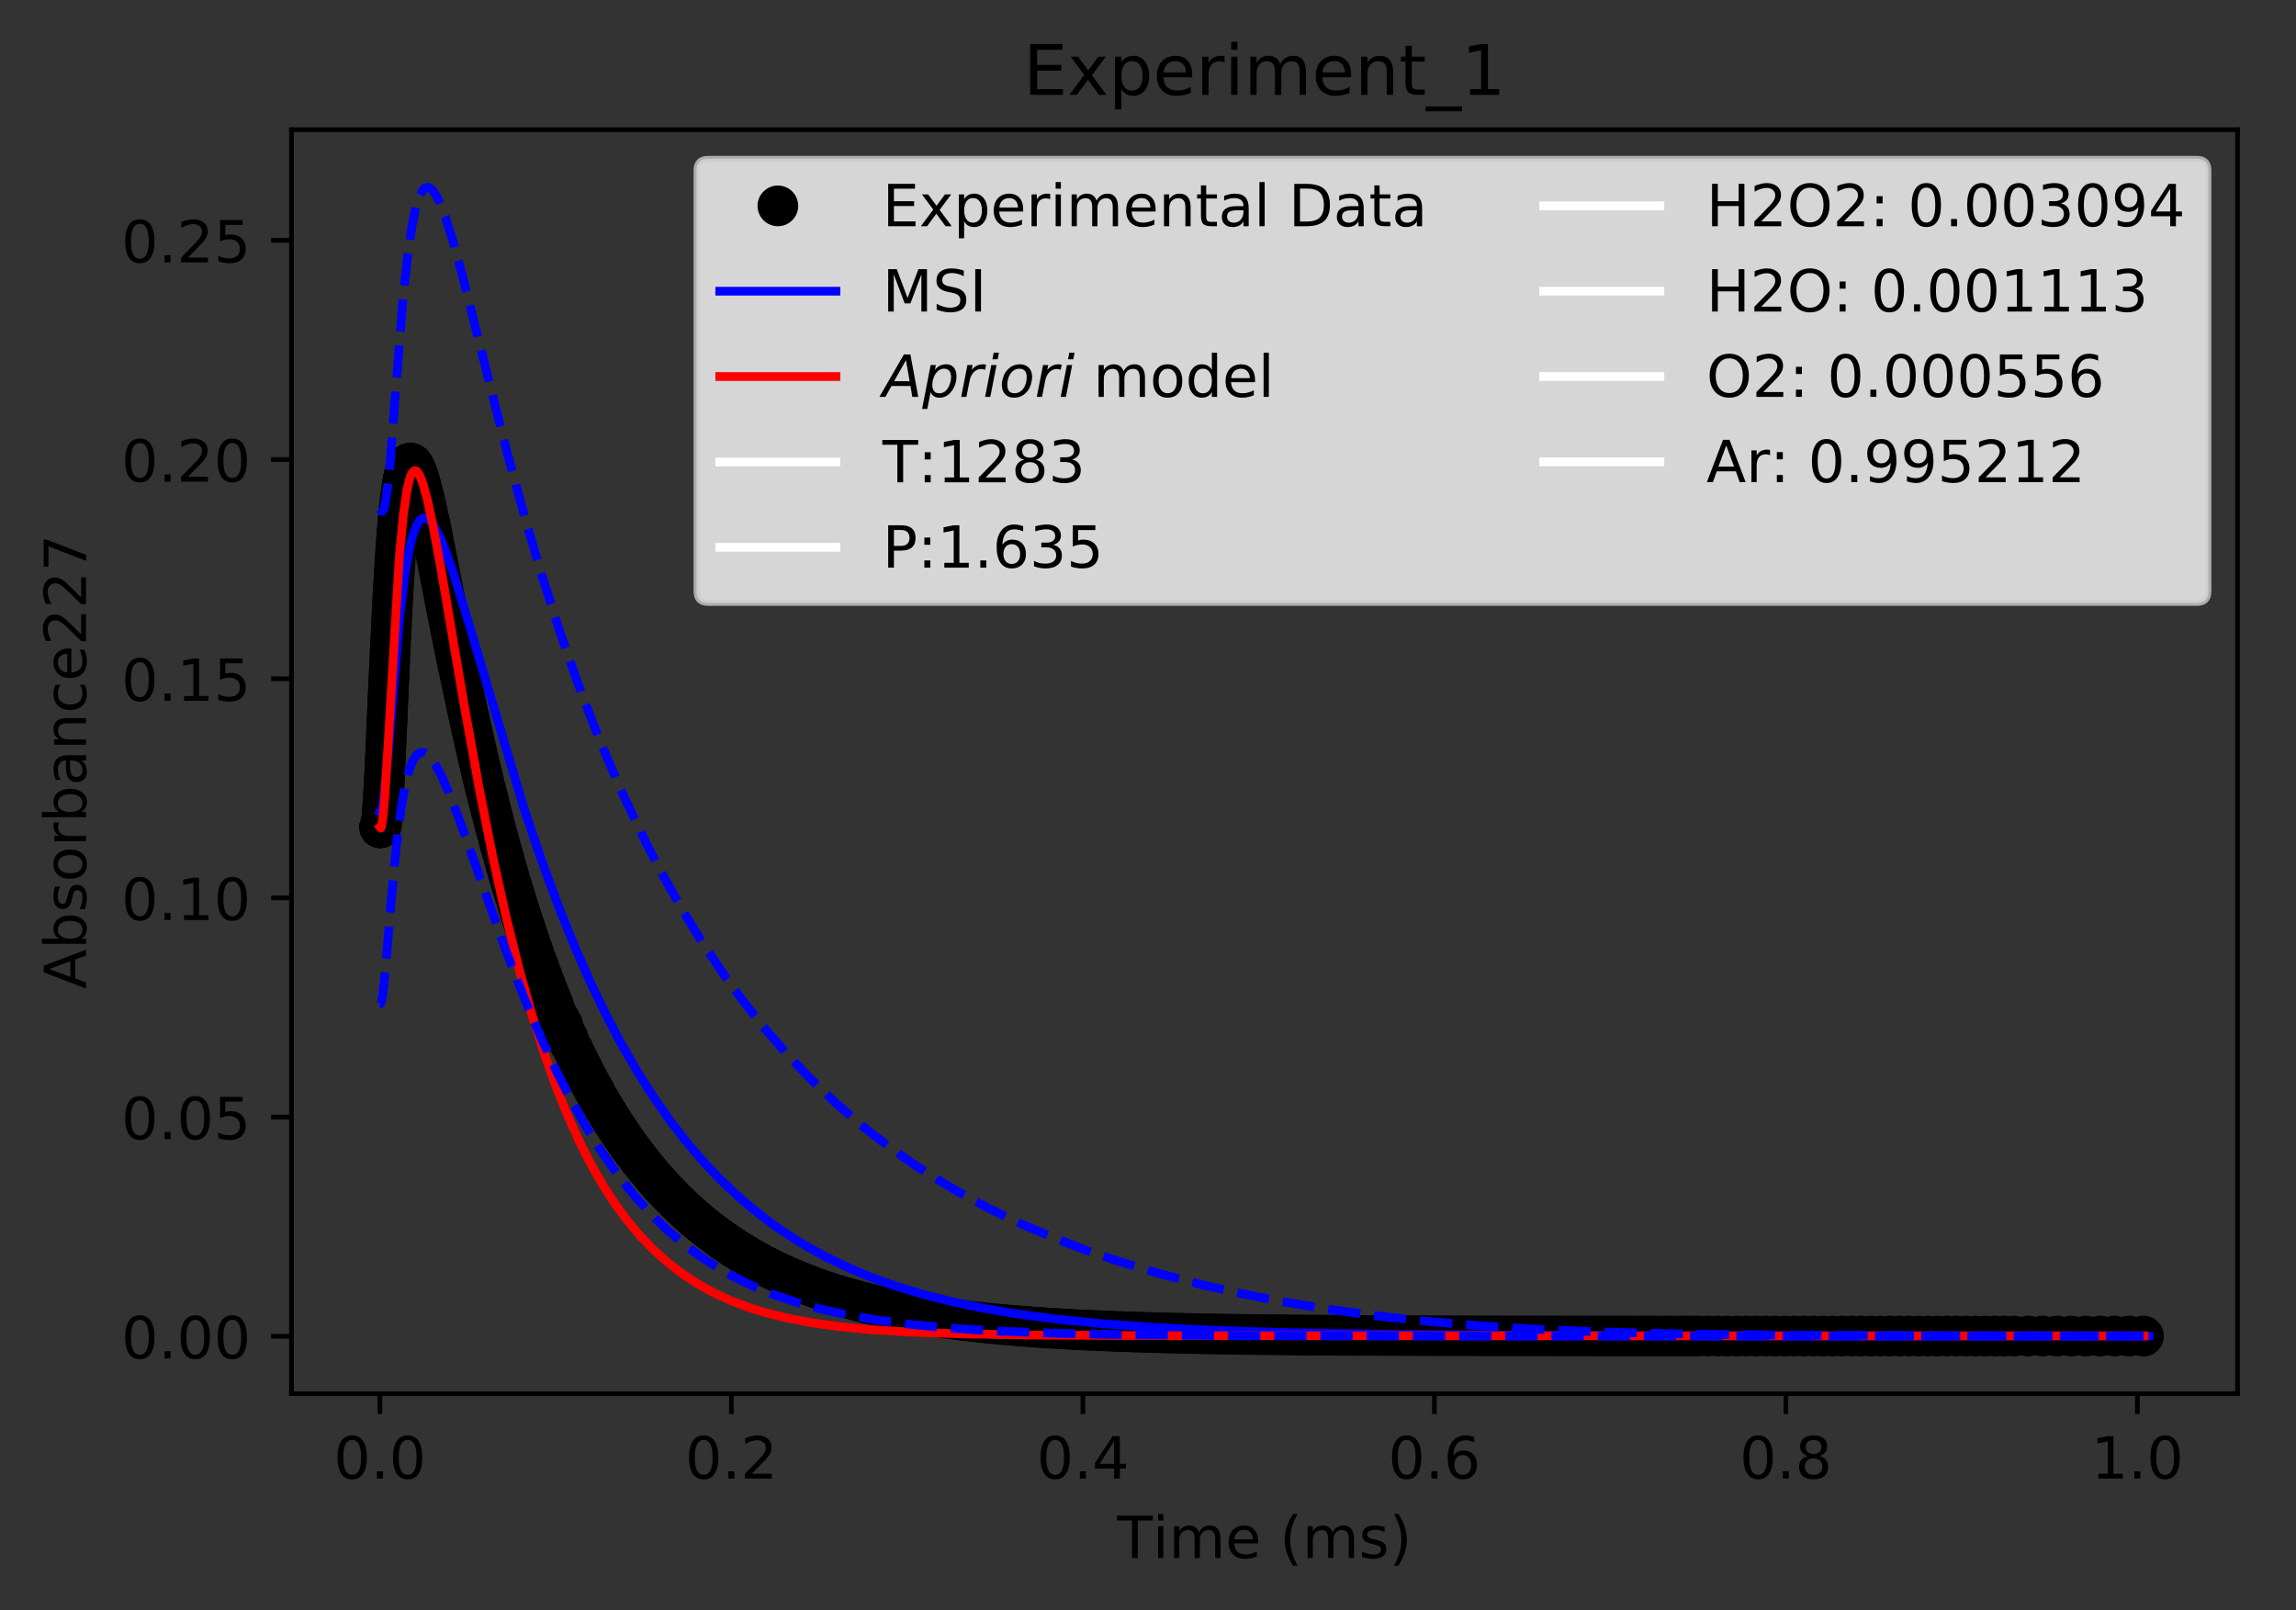 <?xml version="1.0" encoding="utf-8" standalone="no"?>
<!DOCTYPE svg PUBLIC "-//W3C//DTD SVG 1.1//EN"
  "http://www.w3.org/Graphics/SVG/1.1/DTD/svg11.dtd">
<!-- Created with matplotlib (http://matplotlib.org/) -->
<svg height="277pt" version="1.1" viewBox="0 0 395 277" width="395pt" xmlns="http://www.w3.org/2000/svg" xmlns:xlink="http://www.w3.org/1999/xlink">
 <rect x="0" y="0" width="395" height="277" fill="#333333" stroke="none"/>
 <defs>
  <style type="text/css">
*{stroke-linecap:butt;stroke-linejoin:round;}
  </style>
 </defs>
 <g id="figure_1">
  <g id="patch_1">
   <path d="M 0 277.314 
L 395.644 277.314 
L 395.644 0 
L 0 0 
z
" style="fill:none;"/>
  </g>
  <g id="axes_1">
   <g id="patch_2">
    <path d="M 50.144 239.758 
L 384.944 239.758 
L 384.944 22.318 
L 50.144 22.318 
z
" style="fill:none;"/>
   </g>
   <g id="matplotlib.axis_1">
    <g id="xtick_1">
     <g id="line2d_1">
      <defs>
       <path d="M 0 0 
L 0 3.5 
" id="m02b301c604" style="stroke:#000000;stroke-width:0.8;"/>
      </defs>
      <g>
       <use style="stroke:#000000;stroke-width:0.8;" x="65.362" xlink:href="#m02b301c604" y="239.758"/>
      </g>
     </g>
     <g id="text_1">
      <!-- 0.0 -->
      <defs>
       <path d="M 31.781 66.406 
Q 24.172 66.406 20.328 58.906 
Q 16.5 51.422 16.5 36.375 
Q 16.5 21.391 20.328 13.891 
Q 24.172 6.391 31.781 6.391 
Q 39.453 6.391 43.281 13.891 
Q 47.125 21.391 47.125 36.375 
Q 47.125 51.422 43.281 58.906 
Q 39.453 66.406 31.781 66.406 
z
M 31.781 74.219 
Q 44.047 74.219 50.516 64.516 
Q 56.984 54.828 56.984 36.375 
Q 56.984 17.969 50.516 8.266 
Q 44.047 -1.422 31.781 -1.422 
Q 19.531 -1.422 13.062 8.266 
Q 6.594 17.969 6.594 36.375 
Q 6.594 54.828 13.062 64.516 
Q 19.531 74.219 31.781 74.219 
z
" id="DejaVuSans-30"/>
       <path d="M 10.688 12.406 
L 21 12.406 
L 21 0 
L 10.688 0 
z
" id="DejaVuSans-2e"/>
      </defs>
      <g transform="translate(57.41 254.357)scale(0.1 -0.1)">
       <use xlink:href="#DejaVuSans-30"/>
       <use x="63.623" xlink:href="#DejaVuSans-2e"/>
       <use x="95.41" xlink:href="#DejaVuSans-30"/>
      </g>
     </g>
    </g>
    <g id="xtick_2">
     <g id="line2d_2">
      <g>
       <use style="stroke:#000000;stroke-width:0.8;" x="125.832" xlink:href="#m02b301c604" y="239.758"/>
      </g>
     </g>
     <g id="text_2">
      <!-- 0.2 -->
      <defs>
       <path d="M 19.188 8.297 
L 53.609 8.297 
L 53.609 0 
L 7.328 0 
L 7.328 8.297 
Q 12.938 14.109 22.625 23.891 
Q 32.328 33.688 34.812 36.531 
Q 39.547 41.844 41.422 45.531 
Q 43.312 49.219 43.312 52.781 
Q 43.312 58.594 39.234 62.25 
Q 35.156 65.922 28.609 65.922 
Q 23.969 65.922 18.812 64.312 
Q 13.672 62.703 7.812 59.422 
L 7.812 69.391 
Q 13.766 71.781 18.938 73 
Q 24.125 74.219 28.422 74.219 
Q 39.75 74.219 46.484 68.547 
Q 53.219 62.891 53.219 53.422 
Q 53.219 48.922 51.531 44.891 
Q 49.859 40.875 45.406 35.406 
Q 44.188 33.984 37.641 27.219 
Q 31.109 20.453 19.188 8.297 
z
" id="DejaVuSans-32"/>
      </defs>
      <g transform="translate(117.88 254.357)scale(0.1 -0.1)">
       <use xlink:href="#DejaVuSans-30"/>
       <use x="63.623" xlink:href="#DejaVuSans-2e"/>
       <use x="95.41" xlink:href="#DejaVuSans-32"/>
      </g>
     </g>
    </g>
    <g id="xtick_3">
     <g id="line2d_3">
      <g>
       <use style="stroke:#000000;stroke-width:0.8;" x="186.302" xlink:href="#m02b301c604" y="239.758"/>
      </g>
     </g>
     <g id="text_3">
      <!-- 0.4 -->
      <defs>
       <path d="M 37.797 64.312 
L 12.891 25.391 
L 37.797 25.391 
z
M 35.203 72.906 
L 47.609 72.906 
L 47.609 25.391 
L 58.016 25.391 
L 58.016 17.188 
L 47.609 17.188 
L 47.609 0 
L 37.797 0 
L 37.797 17.188 
L 4.891 17.188 
L 4.891 26.703 
z
" id="DejaVuSans-34"/>
      </defs>
      <g transform="translate(178.35 254.357)scale(0.1 -0.1)">
       <use xlink:href="#DejaVuSans-30"/>
       <use x="63.623" xlink:href="#DejaVuSans-2e"/>
       <use x="95.41" xlink:href="#DejaVuSans-34"/>
      </g>
     </g>
    </g>
    <g id="xtick_4">
     <g id="line2d_4">
      <g>
       <use style="stroke:#000000;stroke-width:0.8;" x="246.772" xlink:href="#m02b301c604" y="239.758"/>
      </g>
     </g>
     <g id="text_4">
      <!-- 0.6 -->
      <defs>
       <path d="M 33.016 40.375 
Q 26.375 40.375 22.484 35.828 
Q 18.609 31.297 18.609 23.391 
Q 18.609 15.531 22.484 10.953 
Q 26.375 6.391 33.016 6.391 
Q 39.656 6.391 43.531 10.953 
Q 47.406 15.531 47.406 23.391 
Q 47.406 31.297 43.531 35.828 
Q 39.656 40.375 33.016 40.375 
z
M 52.594 71.297 
L 52.594 62.312 
Q 48.875 64.062 45.094 64.984 
Q 41.312 65.922 37.594 65.922 
Q 27.828 65.922 22.672 59.328 
Q 17.531 52.734 16.797 39.406 
Q 19.672 43.656 24.016 45.922 
Q 28.375 48.188 33.594 48.188 
Q 44.578 48.188 50.953 41.516 
Q 57.328 34.859 57.328 23.391 
Q 57.328 12.156 50.688 5.359 
Q 44.047 -1.422 33.016 -1.422 
Q 20.359 -1.422 13.672 8.266 
Q 6.984 17.969 6.984 36.375 
Q 6.984 53.656 15.188 63.938 
Q 23.391 74.219 37.203 74.219 
Q 40.922 74.219 44.703 73.484 
Q 48.484 72.75 52.594 71.297 
z
" id="DejaVuSans-36"/>
      </defs>
      <g transform="translate(238.821 254.357)scale(0.1 -0.1)">
       <use xlink:href="#DejaVuSans-30"/>
       <use x="63.623" xlink:href="#DejaVuSans-2e"/>
       <use x="95.41" xlink:href="#DejaVuSans-36"/>
      </g>
     </g>
    </g>
    <g id="xtick_5">
     <g id="line2d_5">
      <g>
       <use style="stroke:#000000;stroke-width:0.8;" x="307.242" xlink:href="#m02b301c604" y="239.758"/>
      </g>
     </g>
     <g id="text_5">
      <!-- 0.8 -->
      <defs>
       <path d="M 31.781 34.625 
Q 24.75 34.625 20.719 30.859 
Q 16.703 27.094 16.703 20.516 
Q 16.703 13.922 20.719 10.156 
Q 24.75 6.391 31.781 6.391 
Q 38.812 6.391 42.859 10.172 
Q 46.922 13.969 46.922 20.516 
Q 46.922 27.094 42.891 30.859 
Q 38.875 34.625 31.781 34.625 
z
M 21.922 38.812 
Q 15.578 40.375 12.031 44.719 
Q 8.5 49.078 8.5 55.328 
Q 8.5 64.062 14.719 69.141 
Q 20.953 74.219 31.781 74.219 
Q 42.672 74.219 48.875 69.141 
Q 55.078 64.062 55.078 55.328 
Q 55.078 49.078 51.531 44.719 
Q 48 40.375 41.703 38.812 
Q 48.828 37.156 52.797 32.312 
Q 56.781 27.484 56.781 20.516 
Q 56.781 9.906 50.312 4.234 
Q 43.844 -1.422 31.781 -1.422 
Q 19.734 -1.422 13.25 4.234 
Q 6.781 9.906 6.781 20.516 
Q 6.781 27.484 10.781 32.312 
Q 14.797 37.156 21.922 38.812 
z
M 18.312 54.391 
Q 18.312 48.734 21.844 45.562 
Q 25.391 42.391 31.781 42.391 
Q 38.141 42.391 41.719 45.562 
Q 45.312 48.734 45.312 54.391 
Q 45.312 60.062 41.719 63.234 
Q 38.141 66.406 31.781 66.406 
Q 25.391 66.406 21.844 63.234 
Q 18.312 60.062 18.312 54.391 
z
" id="DejaVuSans-38"/>
      </defs>
      <g transform="translate(299.291 254.357)scale(0.1 -0.1)">
       <use xlink:href="#DejaVuSans-30"/>
       <use x="63.623" xlink:href="#DejaVuSans-2e"/>
       <use x="95.41" xlink:href="#DejaVuSans-38"/>
      </g>
     </g>
    </g>
    <g id="xtick_6">
     <g id="line2d_6">
      <g>
       <use style="stroke:#000000;stroke-width:0.8;" x="367.712" xlink:href="#m02b301c604" y="239.758"/>
      </g>
     </g>
     <g id="text_6">
      <!-- 1.0 -->
      <defs>
       <path d="M 12.406 8.297 
L 28.516 8.297 
L 28.516 63.922 
L 10.984 60.406 
L 10.984 69.391 
L 28.422 72.906 
L 38.281 72.906 
L 38.281 8.297 
L 54.391 8.297 
L 54.391 0 
L 12.406 0 
z
" id="DejaVuSans-31"/>
      </defs>
      <g transform="translate(359.761 254.357)scale(0.1 -0.1)">
       <use xlink:href="#DejaVuSans-31"/>
       <use x="63.623" xlink:href="#DejaVuSans-2e"/>
       <use x="95.41" xlink:href="#DejaVuSans-30"/>
      </g>
     </g>
    </g>
    <g id="text_7">
     <!-- Time (ms) -->
     <defs>
      <path d="M -0.297 72.906 
L 61.375 72.906 
L 61.375 64.594 
L 35.5 64.594 
L 35.5 0 
L 25.594 0 
L 25.594 64.594 
L -0.297 64.594 
z
" id="DejaVuSans-54"/>
      <path d="M 9.422 54.688 
L 18.406 54.688 
L 18.406 0 
L 9.422 0 
z
M 9.422 75.984 
L 18.406 75.984 
L 18.406 64.594 
L 9.422 64.594 
z
" id="DejaVuSans-69"/>
      <path d="M 52 44.188 
Q 55.375 50.25 60.062 53.125 
Q 64.75 56 71.094 56 
Q 79.641 56 84.281 50.016 
Q 88.922 44.047 88.922 33.016 
L 88.922 0 
L 79.891 0 
L 79.891 32.719 
Q 79.891 40.578 77.094 44.375 
Q 74.312 48.188 68.609 48.188 
Q 61.625 48.188 57.562 43.547 
Q 53.516 38.922 53.516 30.906 
L 53.516 0 
L 44.484 0 
L 44.484 32.719 
Q 44.484 40.625 41.703 44.406 
Q 38.922 48.188 33.109 48.188 
Q 26.219 48.188 22.156 43.531 
Q 18.109 38.875 18.109 30.906 
L 18.109 0 
L 9.078 0 
L 9.078 54.688 
L 18.109 54.688 
L 18.109 46.188 
Q 21.188 51.219 25.484 53.609 
Q 29.781 56 35.688 56 
Q 41.656 56 45.828 52.969 
Q 50 49.953 52 44.188 
z
" id="DejaVuSans-6d"/>
      <path d="M 56.203 29.594 
L 56.203 25.203 
L 14.891 25.203 
Q 15.484 15.922 20.484 11.062 
Q 25.484 6.203 34.422 6.203 
Q 39.594 6.203 44.453 7.469 
Q 49.312 8.734 54.109 11.281 
L 54.109 2.781 
Q 49.266 0.734 44.188 -0.344 
Q 39.109 -1.422 33.891 -1.422 
Q 20.797 -1.422 13.156 6.188 
Q 5.516 13.812 5.516 26.812 
Q 5.516 40.234 12.766 48.109 
Q 20.016 56 32.328 56 
Q 43.359 56 49.781 48.891 
Q 56.203 41.797 56.203 29.594 
z
M 47.219 32.234 
Q 47.125 39.594 43.094 43.984 
Q 39.062 48.391 32.422 48.391 
Q 24.906 48.391 20.391 44.141 
Q 15.875 39.891 15.188 32.172 
z
" id="DejaVuSans-65"/>
      <path id="DejaVuSans-20"/>
      <path d="M 31 75.875 
Q 24.469 64.656 21.281 53.656 
Q 18.109 42.672 18.109 31.391 
Q 18.109 20.125 21.312 9.062 
Q 24.516 -2 31 -13.188 
L 23.188 -13.188 
Q 15.875 -1.703 12.234 9.375 
Q 8.594 20.453 8.594 31.391 
Q 8.594 42.281 12.203 53.312 
Q 15.828 64.359 23.188 75.875 
z
" id="DejaVuSans-28"/>
      <path d="M 44.281 53.078 
L 44.281 44.578 
Q 40.484 46.531 36.375 47.5 
Q 32.281 48.484 27.875 48.484 
Q 21.188 48.484 17.844 46.438 
Q 14.5 44.391 14.5 40.281 
Q 14.5 37.156 16.891 35.375 
Q 19.281 33.594 26.516 31.984 
L 29.594 31.297 
Q 39.156 29.25 43.188 25.516 
Q 47.219 21.781 47.219 15.094 
Q 47.219 7.469 41.188 3.016 
Q 35.156 -1.422 24.609 -1.422 
Q 20.219 -1.422 15.453 -0.562 
Q 10.688 0.297 5.422 2 
L 5.422 11.281 
Q 10.406 8.688 15.234 7.391 
Q 20.062 6.109 24.812 6.109 
Q 31.156 6.109 34.562 8.281 
Q 37.984 10.453 37.984 14.406 
Q 37.984 18.062 35.516 20.016 
Q 33.062 21.969 24.703 23.781 
L 21.578 24.516 
Q 13.234 26.266 9.516 29.906 
Q 5.812 33.547 5.812 39.891 
Q 5.812 47.609 11.281 51.797 
Q 16.75 56 26.812 56 
Q 31.781 56 36.172 55.266 
Q 40.578 54.547 44.281 53.078 
z
" id="DejaVuSans-73"/>
      <path d="M 8.016 75.875 
L 15.828 75.875 
Q 23.141 64.359 26.781 53.312 
Q 30.422 42.281 30.422 31.391 
Q 30.422 20.453 26.781 9.375 
Q 23.141 -1.703 15.828 -13.188 
L 8.016 -13.188 
Q 14.5 -2 17.703 9.062 
Q 20.906 20.125 20.906 31.391 
Q 20.906 42.672 17.703 53.656 
Q 14.5 64.656 8.016 75.875 
z
" id="DejaVuSans-29"/>
     </defs>
     <g transform="translate(192.191 268.035)scale(0.1 -0.1)">
      <use xlink:href="#DejaVuSans-54"/>
      <use x="61.037" xlink:href="#DejaVuSans-69"/>
      <use x="88.82" xlink:href="#DejaVuSans-6d"/>
      <use x="186.232" xlink:href="#DejaVuSans-65"/>
      <use x="247.756" xlink:href="#DejaVuSans-20"/>
      <use x="279.543" xlink:href="#DejaVuSans-28"/>
      <use x="318.557" xlink:href="#DejaVuSans-6d"/>
      <use x="415.969" xlink:href="#DejaVuSans-73"/>
      <use x="468.068" xlink:href="#DejaVuSans-29"/>
     </g>
    </g>
   </g>
   <g id="matplotlib.axis_2">
    <g id="ytick_1">
     <g id="line2d_7">
      <defs>
       <path d="M 0 0 
L -3.5 0 
" id="ma8a10cd560" style="stroke:#000000;stroke-width:0.8;"/>
      </defs>
      <g>
       <use style="stroke:#000000;stroke-width:0.8;" x="50.144" xlink:href="#ma8a10cd560" y="229.893"/>
      </g>
     </g>
     <g id="text_8">
      <!-- 0.00 -->
      <g transform="translate(20.878 233.693)scale(0.1 -0.1)">
       <use xlink:href="#DejaVuSans-30"/>
       <use x="63.623" xlink:href="#DejaVuSans-2e"/>
       <use x="95.41" xlink:href="#DejaVuSans-30"/>
       <use x="159.033" xlink:href="#DejaVuSans-30"/>
      </g>
     </g>
    </g>
    <g id="ytick_2">
     <g id="line2d_8">
      <g>
       <use style="stroke:#000000;stroke-width:0.8;" x="50.144" xlink:href="#ma8a10cd560" y="192.184"/>
      </g>
     </g>
     <g id="text_9">
      <!-- 0.05 -->
      <defs>
       <path d="M 10.797 72.906 
L 49.516 72.906 
L 49.516 64.594 
L 19.828 64.594 
L 19.828 46.734 
Q 21.969 47.469 24.109 47.828 
Q 26.266 48.188 28.422 48.188 
Q 40.625 48.188 47.75 41.5 
Q 54.891 34.812 54.891 23.391 
Q 54.891 11.625 47.562 5.094 
Q 40.234 -1.422 26.906 -1.422 
Q 22.312 -1.422 17.547 -0.641 
Q 12.797 0.141 7.719 1.703 
L 7.719 11.625 
Q 12.109 9.234 16.797 8.062 
Q 21.484 6.891 26.703 6.891 
Q 35.156 6.891 40.078 11.328 
Q 45.016 15.766 45.016 23.391 
Q 45.016 31 40.078 35.438 
Q 35.156 39.891 26.703 39.891 
Q 22.75 39.891 18.812 39.016 
Q 14.891 38.141 10.797 36.281 
z
" id="DejaVuSans-35"/>
      </defs>
      <g transform="translate(20.878 195.983)scale(0.1 -0.1)">
       <use xlink:href="#DejaVuSans-30"/>
       <use x="63.623" xlink:href="#DejaVuSans-2e"/>
       <use x="95.41" xlink:href="#DejaVuSans-30"/>
       <use x="159.033" xlink:href="#DejaVuSans-35"/>
      </g>
     </g>
    </g>
    <g id="ytick_3">
     <g id="line2d_9">
      <g>
       <use style="stroke:#000000;stroke-width:0.8;" x="50.144" xlink:href="#ma8a10cd560" y="154.475"/>
      </g>
     </g>
     <g id="text_10">
      <!-- 0.10 -->
      <g transform="translate(20.878 158.274)scale(0.1 -0.1)">
       <use xlink:href="#DejaVuSans-30"/>
       <use x="63.623" xlink:href="#DejaVuSans-2e"/>
       <use x="95.41" xlink:href="#DejaVuSans-31"/>
       <use x="159.033" xlink:href="#DejaVuSans-30"/>
      </g>
     </g>
    </g>
    <g id="ytick_4">
     <g id="line2d_10">
      <g>
       <use style="stroke:#000000;stroke-width:0.8;" x="50.144" xlink:href="#ma8a10cd560" y="116.766"/>
      </g>
     </g>
     <g id="text_11">
      <!-- 0.15 -->
      <g transform="translate(20.878 120.565)scale(0.1 -0.1)">
       <use xlink:href="#DejaVuSans-30"/>
       <use x="63.623" xlink:href="#DejaVuSans-2e"/>
       <use x="95.41" xlink:href="#DejaVuSans-31"/>
       <use x="159.033" xlink:href="#DejaVuSans-35"/>
      </g>
     </g>
    </g>
    <g id="ytick_5">
     <g id="line2d_11">
      <g>
       <use style="stroke:#000000;stroke-width:0.8;" x="50.144" xlink:href="#ma8a10cd560" y="79.057"/>
      </g>
     </g>
     <g id="text_12">
      <!-- 0.20 -->
      <g transform="translate(20.878 82.856)scale(0.1 -0.1)">
       <use xlink:href="#DejaVuSans-30"/>
       <use x="63.623" xlink:href="#DejaVuSans-2e"/>
       <use x="95.41" xlink:href="#DejaVuSans-32"/>
       <use x="159.033" xlink:href="#DejaVuSans-30"/>
      </g>
     </g>
    </g>
    <g id="ytick_6">
     <g id="line2d_12">
      <g>
       <use style="stroke:#000000;stroke-width:0.8;" x="50.144" xlink:href="#ma8a10cd560" y="41.347"/>
      </g>
     </g>
     <g id="text_13">
      <!-- 0.25 -->
      <g transform="translate(20.878 45.147)scale(0.1 -0.1)">
       <use xlink:href="#DejaVuSans-30"/>
       <use x="63.623" xlink:href="#DejaVuSans-2e"/>
       <use x="95.41" xlink:href="#DejaVuSans-32"/>
       <use x="159.033" xlink:href="#DejaVuSans-35"/>
      </g>
     </g>
    </g>
    <g id="text_14">
     <!-- Absorbance227 -->
     <defs>
      <path d="M 34.188 63.188 
L 20.797 26.906 
L 47.609 26.906 
z
M 28.609 72.906 
L 39.797 72.906 
L 67.578 0 
L 57.328 0 
L 50.688 18.703 
L 17.828 18.703 
L 11.188 0 
L 0.781 0 
z
" id="DejaVuSans-41"/>
      <path d="M 48.688 27.297 
Q 48.688 37.203 44.609 42.844 
Q 40.531 48.484 33.406 48.484 
Q 26.266 48.484 22.188 42.844 
Q 18.109 37.203 18.109 27.297 
Q 18.109 17.391 22.188 11.75 
Q 26.266 6.109 33.406 6.109 
Q 40.531 6.109 44.609 11.75 
Q 48.688 17.391 48.688 27.297 
z
M 18.109 46.391 
Q 20.953 51.266 25.266 53.625 
Q 29.594 56 35.594 56 
Q 45.562 56 51.781 48.094 
Q 58.016 40.188 58.016 27.297 
Q 58.016 14.406 51.781 6.484 
Q 45.562 -1.422 35.594 -1.422 
Q 29.594 -1.422 25.266 0.953 
Q 20.953 3.328 18.109 8.203 
L 18.109 0 
L 9.078 0 
L 9.078 75.984 
L 18.109 75.984 
z
" id="DejaVuSans-62"/>
      <path d="M 30.609 48.391 
Q 23.391 48.391 19.188 42.75 
Q 14.984 37.109 14.984 27.297 
Q 14.984 17.484 19.156 11.844 
Q 23.344 6.203 30.609 6.203 
Q 37.797 6.203 41.984 11.859 
Q 46.188 17.531 46.188 27.297 
Q 46.188 37.016 41.984 42.703 
Q 37.797 48.391 30.609 48.391 
z
M 30.609 56 
Q 42.328 56 49.016 48.375 
Q 55.719 40.766 55.719 27.297 
Q 55.719 13.875 49.016 6.219 
Q 42.328 -1.422 30.609 -1.422 
Q 18.844 -1.422 12.172 6.219 
Q 5.516 13.875 5.516 27.297 
Q 5.516 40.766 12.172 48.375 
Q 18.844 56 30.609 56 
z
" id="DejaVuSans-6f"/>
      <path d="M 41.109 46.297 
Q 39.594 47.172 37.812 47.578 
Q 36.031 48 33.891 48 
Q 26.266 48 22.188 43.047 
Q 18.109 38.094 18.109 28.812 
L 18.109 0 
L 9.078 0 
L 9.078 54.688 
L 18.109 54.688 
L 18.109 46.188 
Q 20.953 51.172 25.484 53.578 
Q 30.031 56 36.531 56 
Q 37.453 56 38.578 55.875 
Q 39.703 55.766 41.062 55.516 
z
" id="DejaVuSans-72"/>
      <path d="M 34.281 27.484 
Q 23.391 27.484 19.188 25 
Q 14.984 22.516 14.984 16.5 
Q 14.984 11.719 18.141 8.906 
Q 21.297 6.109 26.703 6.109 
Q 34.188 6.109 38.703 11.406 
Q 43.219 16.703 43.219 25.484 
L 43.219 27.484 
z
M 52.203 31.203 
L 52.203 0 
L 43.219 0 
L 43.219 8.297 
Q 40.141 3.328 35.547 0.953 
Q 30.953 -1.422 24.312 -1.422 
Q 15.922 -1.422 10.953 3.297 
Q 6 8.016 6 15.922 
Q 6 25.141 12.172 29.828 
Q 18.359 34.516 30.609 34.516 
L 43.219 34.516 
L 43.219 35.406 
Q 43.219 41.609 39.141 45 
Q 35.062 48.391 27.688 48.391 
Q 23 48.391 18.547 47.266 
Q 14.109 46.141 10.016 43.891 
L 10.016 52.203 
Q 14.938 54.109 19.578 55.047 
Q 24.219 56 28.609 56 
Q 40.484 56 46.344 49.844 
Q 52.203 43.703 52.203 31.203 
z
" id="DejaVuSans-61"/>
      <path d="M 54.891 33.016 
L 54.891 0 
L 45.906 0 
L 45.906 32.719 
Q 45.906 40.484 42.875 44.328 
Q 39.844 48.188 33.797 48.188 
Q 26.516 48.188 22.312 43.547 
Q 18.109 38.922 18.109 30.906 
L 18.109 0 
L 9.078 0 
L 9.078 54.688 
L 18.109 54.688 
L 18.109 46.188 
Q 21.344 51.125 25.703 53.562 
Q 30.078 56 35.797 56 
Q 45.219 56 50.047 50.172 
Q 54.891 44.344 54.891 33.016 
z
" id="DejaVuSans-6e"/>
      <path d="M 48.781 52.594 
L 48.781 44.188 
Q 44.969 46.297 41.141 47.344 
Q 37.312 48.391 33.406 48.391 
Q 24.656 48.391 19.812 42.844 
Q 14.984 37.312 14.984 27.297 
Q 14.984 17.281 19.812 11.734 
Q 24.656 6.203 33.406 6.203 
Q 37.312 6.203 41.141 7.25 
Q 44.969 8.297 48.781 10.406 
L 48.781 2.094 
Q 45.016 0.344 40.984 -0.531 
Q 36.969 -1.422 32.422 -1.422 
Q 20.062 -1.422 12.781 6.344 
Q 5.516 14.109 5.516 27.297 
Q 5.516 40.672 12.859 48.328 
Q 20.219 56 33.016 56 
Q 37.156 56 41.109 55.141 
Q 45.062 54.297 48.781 52.594 
z
" id="DejaVuSans-63"/>
      <path d="M 8.203 72.906 
L 55.078 72.906 
L 55.078 68.703 
L 28.609 0 
L 18.312 0 
L 43.219 64.594 
L 8.203 64.594 
z
" id="DejaVuSans-37"/>
     </defs>
     <g transform="translate(14.798 170.129)rotate(-90)scale(0.1 -0.1)">
      <use xlink:href="#DejaVuSans-41"/>
      <use x="68.408" xlink:href="#DejaVuSans-62"/>
      <use x="131.885" xlink:href="#DejaVuSans-73"/>
      <use x="183.984" xlink:href="#DejaVuSans-6f"/>
      <use x="245.166" xlink:href="#DejaVuSans-72"/>
      <use x="286.279" xlink:href="#DejaVuSans-62"/>
      <use x="349.756" xlink:href="#DejaVuSans-61"/>
      <use x="411.035" xlink:href="#DejaVuSans-6e"/>
      <use x="474.414" xlink:href="#DejaVuSans-63"/>
      <use x="529.395" xlink:href="#DejaVuSans-65"/>
      <use x="590.918" xlink:href="#DejaVuSans-32"/>
      <use x="654.541" xlink:href="#DejaVuSans-32"/>
      <use x="718.164" xlink:href="#DejaVuSans-37"/>
     </g>
    </g>
   </g>
   <g id="line2d_13">
    <defs>
     <path d="M 0 3 
C 0.796 3 1.559 2.684 2.121 2.121 
C 2.684 1.559 3 0.796 3 0 
C 3 -0.796 2.684 -1.559 2.121 -2.121 
C 1.559 -2.684 0.796 -3 0 -3 
C -0.796 -3 -1.559 -2.684 -2.121 -2.121 
C -2.684 -1.559 -3 -0.796 -3 0 
C -3 0.796 -2.684 1.559 -2.121 2.121 
C -1.559 2.684 -0.796 3 0 3 
z
" id="m596c9897a9" style="stroke:#000000;"/>
    </defs>
    <g clip-path="url(#pc0473000d4)">
     <use style="stroke:#000000;" x="65.362" xlink:href="#m596c9897a9" y="142.305"/>
     <use style="stroke:#000000;" x="65.362" xlink:href="#m596c9897a9" y="142.305"/>
     <use style="stroke:#000000;" x="65.362" xlink:href="#m596c9897a9" y="142.305"/>
     <use style="stroke:#000000;" x="65.362" xlink:href="#m596c9897a9" y="142.305"/>
     <use style="stroke:#000000;" x="65.362" xlink:href="#m596c9897a9" y="142.305"/>
     <use style="stroke:#000000;" x="65.362" xlink:href="#m596c9897a9" y="142.305"/>
     <use style="stroke:#000000;" x="65.362" xlink:href="#m596c9897a9" y="142.305"/>
     <use style="stroke:#000000;" x="65.362" xlink:href="#m596c9897a9" y="142.306"/>
     <use style="stroke:#000000;" x="65.362" xlink:href="#m596c9897a9" y="142.306"/>
     <use style="stroke:#000000;" x="65.362" xlink:href="#m596c9897a9" y="142.306"/>
     <use style="stroke:#000000;" x="65.362" xlink:href="#m596c9897a9" y="142.306"/>
     <use style="stroke:#000000;" x="65.363" xlink:href="#m596c9897a9" y="142.307"/>
     <use style="stroke:#000000;" x="65.363" xlink:href="#m596c9897a9" y="142.308"/>
     <use style="stroke:#000000;" x="65.363" xlink:href="#m596c9897a9" y="142.309"/>
     <use style="stroke:#000000;" x="65.364" xlink:href="#m596c9897a9" y="142.309"/>
     <use style="stroke:#000000;" x="65.364" xlink:href="#m596c9897a9" y="142.31"/>
     <use style="stroke:#000000;" x="65.364" xlink:href="#m596c9897a9" y="142.312"/>
     <use style="stroke:#000000;" x="65.365" xlink:href="#m596c9897a9" y="142.312"/>
     <use style="stroke:#000000;" x="65.365" xlink:href="#m596c9897a9" y="142.314"/>
     <use style="stroke:#000000;" x="65.366" xlink:href="#m596c9897a9" y="142.315"/>
     <use style="stroke:#000000;" x="65.367" xlink:href="#m596c9897a9" y="142.318"/>
     <use style="stroke:#000000;" x="65.369" xlink:href="#m596c9897a9" y="142.321"/>
     <use style="stroke:#000000;" x="65.37" xlink:href="#m596c9897a9" y="142.325"/>
     <use style="stroke:#000000;" x="65.372" xlink:href="#m596c9897a9" y="142.328"/>
     <use style="stroke:#000000;" x="65.373" xlink:href="#m596c9897a9" y="142.332"/>
     <use style="stroke:#000000;" x="65.375" xlink:href="#m596c9897a9" y="142.335"/>
     <use style="stroke:#000000;" x="65.377" xlink:href="#m596c9897a9" y="142.339"/>
     <use style="stroke:#000000;" x="65.378" xlink:href="#m596c9897a9" y="142.342"/>
     <use style="stroke:#000000;" x="65.382" xlink:href="#m596c9897a9" y="142.347"/>
     <use style="stroke:#000000;" x="65.385" xlink:href="#m596c9897a9" y="142.352"/>
     <use style="stroke:#000000;" x="65.388" xlink:href="#m596c9897a9" y="142.357"/>
     <use style="stroke:#000000;" x="65.391" xlink:href="#m596c9897a9" y="142.361"/>
     <use style="stroke:#000000;" x="65.395" xlink:href="#m596c9897a9" y="142.365"/>
     <use style="stroke:#000000;" x="65.399" xlink:href="#m596c9897a9" y="142.369"/>
     <use style="stroke:#000000;" x="65.403" xlink:href="#m596c9897a9" y="142.372"/>
     <use style="stroke:#000000;" x="65.407" xlink:href="#m596c9897a9" y="142.374"/>
     <use style="stroke:#000000;" x="65.413" xlink:href="#m596c9897a9" y="142.376"/>
     <use style="stroke:#000000;" x="65.419" xlink:href="#m596c9897a9" y="142.377"/>
     <use style="stroke:#000000;" x="65.428" xlink:href="#m596c9897a9" y="142.374"/>
     <use style="stroke:#000000;" x="65.438" xlink:href="#m596c9897a9" y="142.368"/>
     <use style="stroke:#000000;" x="65.447" xlink:href="#m596c9897a9" y="142.358"/>
     <use style="stroke:#000000;" x="65.463" xlink:href="#m596c9897a9" y="142.331"/>
     <use style="stroke:#000000;" x="65.474" xlink:href="#m596c9897a9" y="142.306"/>
     <use style="stroke:#000000;" x="65.486" xlink:href="#m596c9897a9" y="142.275"/>
     <use style="stroke:#000000;" x="65.497" xlink:href="#m596c9897a9" y="142.24"/>
     <use style="stroke:#000000;" x="65.508" xlink:href="#m596c9897a9" y="142.198"/>
     <use style="stroke:#000000;" x="65.519" xlink:href="#m596c9897a9" y="142.152"/>
     <use style="stroke:#000000;" x="65.531" xlink:href="#m596c9897a9" y="142.102"/>
     <use style="stroke:#000000;" x="65.542" xlink:href="#m596c9897a9" y="142.046"/>
     <use style="stroke:#000000;" x="65.568" xlink:href="#m596c9897a9" y="141.897"/>
     <use style="stroke:#000000;" x="65.586" xlink:href="#m596c9897a9" y="141.779"/>
     <use style="stroke:#000000;" x="65.604" xlink:href="#m596c9897a9" y="141.649"/>
     <use style="stroke:#000000;" x="65.622" xlink:href="#m596c9897a9" y="141.508"/>
     <use style="stroke:#000000;" x="65.64" xlink:href="#m596c9897a9" y="141.354"/>
     <use style="stroke:#000000;" x="65.659" xlink:href="#m596c9897a9" y="141.191"/>
     <use style="stroke:#000000;" x="65.676" xlink:href="#m596c9897a9" y="141.016"/>
     <use style="stroke:#000000;" x="65.695" xlink:href="#m596c9897a9" y="140.831"/>
     <use style="stroke:#000000;" x="65.713" xlink:href="#m596c9897a9" y="140.636"/>
     <use style="stroke:#000000;" x="65.731" xlink:href="#m596c9897a9" y="140.431"/>
     <use style="stroke:#000000;" x="65.749" xlink:href="#m596c9897a9" y="140.216"/>
     <use style="stroke:#000000;" x="65.767" xlink:href="#m596c9897a9" y="139.992"/>
     <use style="stroke:#000000;" x="65.785" xlink:href="#m596c9897a9" y="139.759"/>
     <use style="stroke:#000000;" x="65.803" xlink:href="#m596c9897a9" y="139.518"/>
     <use style="stroke:#000000;" x="65.822" xlink:href="#m596c9897a9" y="139.268"/>
     <use style="stroke:#000000;" x="65.84" xlink:href="#m596c9897a9" y="139.01"/>
     <use style="stroke:#000000;" x="65.858" xlink:href="#m596c9897a9" y="138.744"/>
     <use style="stroke:#000000;" x="65.876" xlink:href="#m596c9897a9" y="138.47"/>
     <use style="stroke:#000000;" x="65.894" xlink:href="#m596c9897a9" y="138.188"/>
     <use style="stroke:#000000;" x="65.912" xlink:href="#m596c9897a9" y="137.9"/>
     <use style="stroke:#000000;" x="65.93" xlink:href="#m596c9897a9" y="137.604"/>
     <use style="stroke:#000000;" x="65.948" xlink:href="#m596c9897a9" y="137.302"/>
     <use style="stroke:#000000;" x="65.976" xlink:href="#m596c9897a9" y="136.835"/>
     <use style="stroke:#000000;" x="66.003" xlink:href="#m596c9897a9" y="136.355"/>
     <use style="stroke:#000000;" x="66.03" xlink:href="#m596c9897a9" y="135.861"/>
     <use style="stroke:#000000;" x="66.057" xlink:href="#m596c9897a9" y="135.355"/>
     <use style="stroke:#000000;" x="66.085" xlink:href="#m596c9897a9" y="134.838"/>
     <use style="stroke:#000000;" x="66.112" xlink:href="#m596c9897a9" y="134.309"/>
     <use style="stroke:#000000;" x="66.139" xlink:href="#m596c9897a9" y="133.77"/>
     <use style="stroke:#000000;" x="66.166" xlink:href="#m596c9897a9" y="133.221"/>
     <use style="stroke:#000000;" x="66.193" xlink:href="#m596c9897a9" y="132.665"/>
     <use style="stroke:#000000;" x="66.221" xlink:href="#m596c9897a9" y="132.099"/>
     <use style="stroke:#000000;" x="66.248" xlink:href="#m596c9897a9" y="131.526"/>
     <use style="stroke:#000000;" x="66.275" xlink:href="#m596c9897a9" y="130.945"/>
     <use style="stroke:#000000;" x="66.302" xlink:href="#m596c9897a9" y="130.358"/>
     <use style="stroke:#000000;" x="66.329" xlink:href="#m596c9897a9" y="129.766"/>
     <use style="stroke:#000000;" x="66.357" xlink:href="#m596c9897a9" y="129.168"/>
     <use style="stroke:#000000;" x="66.384" xlink:href="#m596c9897a9" y="128.565"/>
     <use style="stroke:#000000;" x="66.411" xlink:href="#m596c9897a9" y="127.958"/>
     <use style="stroke:#000000;" x="66.438" xlink:href="#m596c9897a9" y="127.347"/>
     <use style="stroke:#000000;" x="66.466" xlink:href="#m596c9897a9" y="126.732"/>
     <use style="stroke:#000000;" x="66.493" xlink:href="#m596c9897a9" y="126.115"/>
     <use style="stroke:#000000;" x="66.52" xlink:href="#m596c9897a9" y="125.496"/>
     <use style="stroke:#000000;" x="66.547" xlink:href="#m596c9897a9" y="124.874"/>
     <use style="stroke:#000000;" x="66.574" xlink:href="#m596c9897a9" y="124.251"/>
     <use style="stroke:#000000;" x="66.602" xlink:href="#m596c9897a9" y="123.627"/>
     <use style="stroke:#000000;" x="66.629" xlink:href="#m596c9897a9" y="123.001"/>
     <use style="stroke:#000000;" x="66.656" xlink:href="#m596c9897a9" y="122.375"/>
     <use style="stroke:#000000;" x="66.683" xlink:href="#m596c9897a9" y="121.75"/>
     <use style="stroke:#000000;" x="66.71" xlink:href="#m596c9897a9" y="121.124"/>
     <use style="stroke:#000000;" x="66.738" xlink:href="#m596c9897a9" y="120.5"/>
     <use style="stroke:#000000;" x="66.765" xlink:href="#m596c9897a9" y="119.876"/>
     <use style="stroke:#000000;" x="66.792" xlink:href="#m596c9897a9" y="119.254"/>
     <use style="stroke:#000000;" x="66.822" xlink:href="#m596c9897a9" y="118.632"/>
     <use style="stroke:#000000;" x="66.849" xlink:href="#m596c9897a9" y="118.013"/>
     <use style="stroke:#000000;" x="66.877" xlink:href="#m596c9897a9" y="117.396"/>
     <use style="stroke:#000000;" x="66.904" xlink:href="#m596c9897a9" y="116.782"/>
     <use style="stroke:#000000;" x="66.931" xlink:href="#m596c9897a9" y="116.169"/>
     <use style="stroke:#000000;" x="66.958" xlink:href="#m596c9897a9" y="115.56"/>
     <use style="stroke:#000000;" x="66.986" xlink:href="#m596c9897a9" y="114.954"/>
     <use style="stroke:#000000;" x="67.013" xlink:href="#m596c9897a9" y="114.351"/>
     <use style="stroke:#000000;" x="67.04" xlink:href="#m596c9897a9" y="113.751"/>
     <use style="stroke:#000000;" x="67.079" xlink:href="#m596c9897a9" y="112.852"/>
     <use style="stroke:#000000;" x="67.122" xlink:href="#m596c9897a9" y="111.962"/>
     <use style="stroke:#000000;" x="67.164" xlink:href="#m596c9897a9" y="111.081"/>
     <use style="stroke:#000000;" x="67.203" xlink:href="#m596c9897a9" y="110.21"/>
     <use style="stroke:#000000;" x="67.246" xlink:href="#m596c9897a9" y="109.35"/>
     <use style="stroke:#000000;" x="67.285" xlink:href="#m596c9897a9" y="108.501"/>
     <use style="stroke:#000000;" x="67.327" xlink:href="#m596c9897a9" y="107.664"/>
     <use style="stroke:#000000;" x="67.37" xlink:href="#m596c9897a9" y="106.838"/>
     <use style="stroke:#000000;" x="67.409" xlink:href="#m596c9897a9" y="106.025"/>
     <use style="stroke:#000000;" x="67.451" xlink:href="#m596c9897a9" y="105.224"/>
     <use style="stroke:#000000;" x="67.494" xlink:href="#m596c9897a9" y="104.435"/>
     <use style="stroke:#000000;" x="67.533" xlink:href="#m596c9897a9" y="103.66"/>
     <use style="stroke:#000000;" x="67.575" xlink:href="#m596c9897a9" y="102.898"/>
     <use style="stroke:#000000;" x="67.614" xlink:href="#m596c9897a9" y="102.15"/>
     <use style="stroke:#000000;" x="67.657" xlink:href="#m596c9897a9" y="101.414"/>
     <use style="stroke:#000000;" x="67.699" xlink:href="#m596c9897a9" y="100.693"/>
     <use style="stroke:#000000;" x="67.738" xlink:href="#m596c9897a9" y="99.985"/>
     <use style="stroke:#000000;" x="67.781" xlink:href="#m596c9897a9" y="99.291"/>
     <use style="stroke:#000000;" x="67.823" xlink:href="#m596c9897a9" y="98.612"/>
     <use style="stroke:#000000;" x="67.862" xlink:href="#m596c9897a9" y="97.946"/>
     <use style="stroke:#000000;" x="67.905" xlink:href="#m596c9897a9" y="97.294"/>
     <use style="stroke:#000000;" x="67.947" xlink:href="#m596c9897a9" y="96.656"/>
     <use style="stroke:#000000;" x="67.986" xlink:href="#m596c9897a9" y="96.032"/>
     <use style="stroke:#000000;" x="68.029" xlink:href="#m596c9897a9" y="95.422"/>
     <use style="stroke:#000000;" x="68.068" xlink:href="#m596c9897a9" y="94.826"/>
     <use style="stroke:#000000;" x="68.11" xlink:href="#m596c9897a9" y="94.244"/>
     <use style="stroke:#000000;" x="68.153" xlink:href="#m596c9897a9" y="93.676"/>
     <use style="stroke:#000000;" x="68.192" xlink:href="#m596c9897a9" y="93.121"/>
     <use style="stroke:#000000;" x="68.234" xlink:href="#m596c9897a9" y="92.58"/>
     <use style="stroke:#000000;" x="68.277" xlink:href="#m596c9897a9" y="92.053"/>
     <use style="stroke:#000000;" x="68.316" xlink:href="#m596c9897a9" y="91.539"/>
     <use style="stroke:#000000;" x="68.358" xlink:href="#m596c9897a9" y="91.038"/>
     <use style="stroke:#000000;" x="68.385" xlink:href="#m596c9897a9" y="90.551"/>
     <use style="stroke:#000000;" x="68.446" xlink:href="#m596c9897a9" y="90.077"/>
     <use style="stroke:#000000;" x="68.476" xlink:href="#m596c9897a9" y="89.616"/>
     <use style="stroke:#000000;" x="68.537" xlink:href="#m596c9897a9" y="89.167"/>
     <use style="stroke:#000000;" x="68.567" xlink:href="#m596c9897a9" y="88.732"/>
     <use style="stroke:#000000;" x="68.597" xlink:href="#m596c9897a9" y="88.309"/>
     <use style="stroke:#000000;" x="68.658" xlink:href="#m596c9897a9" y="87.898"/>
     <use style="stroke:#000000;" x="68.688" xlink:href="#m596c9897a9" y="87.5"/>
     <use style="stroke:#000000;" x="68.718" xlink:href="#m596c9897a9" y="87.114"/>
     <use style="stroke:#000000;" x="68.778" xlink:href="#m596c9897a9" y="86.74"/>
     <use style="stroke:#000000;" x="68.809" xlink:href="#m596c9897a9" y="86.378"/>
     <use style="stroke:#000000;" x="68.839" xlink:href="#m596c9897a9" y="86.027"/>
     <use style="stroke:#000000;" x="68.899" xlink:href="#m596c9897a9" y="85.687"/>
     <use style="stroke:#000000;" x="68.93" xlink:href="#m596c9897a9" y="85.36"/>
     <use style="stroke:#000000;" x="68.99" xlink:href="#m596c9897a9" y="84.888"/>
     <use style="stroke:#000000;" x="69.051" xlink:href="#m596c9897a9" y="84.441"/>
     <use style="stroke:#000000;" x="69.111" xlink:href="#m596c9897a9" y="84.018"/>
     <use style="stroke:#000000;" x="69.172" xlink:href="#m596c9897a9" y="83.618"/>
     <use style="stroke:#000000;" x="69.232" xlink:href="#m596c9897a9" y="83.242"/>
     <use style="stroke:#000000;" x="69.292" xlink:href="#m596c9897a9" y="82.888"/>
     <use style="stroke:#000000;" x="69.383" xlink:href="#m596c9897a9" y="82.555"/>
     <use style="stroke:#000000;" x="69.444" xlink:href="#m596c9897a9" y="82.245"/>
     <use style="stroke:#000000;" x="69.504" xlink:href="#m596c9897a9" y="81.954"/>
     <use style="stroke:#000000;" x="69.565" xlink:href="#m596c9897a9" y="81.683"/>
     <use style="stroke:#000000;" x="69.625" xlink:href="#m596c9897a9" y="81.433"/>
     <use style="stroke:#000000;" x="69.686" xlink:href="#m596c9897a9" y="81.202"/>
     <use style="stroke:#000000;" x="69.746" xlink:href="#m596c9897a9" y="80.989"/>
     <use style="stroke:#000000;" x="69.806" xlink:href="#m596c9897a9" y="80.794"/>
     <use style="stroke:#000000;" x="69.867" xlink:href="#m596c9897a9" y="80.617"/>
     <use style="stroke:#000000;" x="69.927" xlink:href="#m596c9897a9" y="80.457"/>
     <use style="stroke:#000000;" x="69.988" xlink:href="#m596c9897a9" y="80.314"/>
     <use style="stroke:#000000;" x="70.048" xlink:href="#m596c9897a9" y="80.186"/>
     <use style="stroke:#000000;" x="70.109" xlink:href="#m596c9897a9" y="80.075"/>
     <use style="stroke:#000000;" x="70.169" xlink:href="#m596c9897a9" y="79.978"/>
     <use style="stroke:#000000;" x="70.23" xlink:href="#m596c9897a9" y="79.896"/>
     <use style="stroke:#000000;" x="70.29" xlink:href="#m596c9897a9" y="79.828"/>
     <use style="stroke:#000000;" x="70.351" xlink:href="#m596c9897a9" y="79.775"/>
     <use style="stroke:#000000;" x="70.411" xlink:href="#m596c9897a9" y="79.735"/>
     <use style="stroke:#000000;" x="70.472" xlink:href="#m596c9897a9" y="79.708"/>
     <use style="stroke:#000000;" x="70.532" xlink:href="#m596c9897a9" y="79.692"/>
     <use style="stroke:#000000;" x="70.623" xlink:href="#m596c9897a9" y="79.69"/>
     <use style="stroke:#000000;" x="70.683" xlink:href="#m596c9897a9" y="79.699"/>
     <use style="stroke:#000000;" x="70.744" xlink:href="#m596c9897a9" y="79.72"/>
     <use style="stroke:#000000;" x="70.804" xlink:href="#m596c9897a9" y="79.753"/>
     <use style="stroke:#000000;" x="70.865" xlink:href="#m596c9897a9" y="79.795"/>
     <use style="stroke:#000000;" x="70.925" xlink:href="#m596c9897a9" y="79.849"/>
     <use style="stroke:#000000;" x="71.016" xlink:href="#m596c9897a9" y="79.948"/>
     <use style="stroke:#000000;" x="71.107" xlink:href="#m596c9897a9" y="80.069"/>
     <use style="stroke:#000000;" x="71.197" xlink:href="#m596c9897a9" y="80.211"/>
     <use style="stroke:#000000;" x="71.288" xlink:href="#m596c9897a9" y="80.373"/>
     <use style="stroke:#000000;" x="71.379" xlink:href="#m596c9897a9" y="80.553"/>
     <use style="stroke:#000000;" x="71.469" xlink:href="#m596c9897a9" y="80.751"/>
     <use style="stroke:#000000;" x="71.56" xlink:href="#m596c9897a9" y="80.967"/>
     <use style="stroke:#000000;" x="71.651" xlink:href="#m596c9897a9" y="81.198"/>
     <use style="stroke:#000000;" x="71.772" xlink:href="#m596c9897a9" y="81.445"/>
     <use style="stroke:#000000;" x="71.862" xlink:href="#m596c9897a9" y="81.706"/>
     <use style="stroke:#000000;" x="71.953" xlink:href="#m596c9897a9" y="81.981"/>
     <use style="stroke:#000000;" x="72.044" xlink:href="#m596c9897a9" y="82.269"/>
     <use style="stroke:#000000;" x="72.135" xlink:href="#m596c9897a9" y="82.57"/>
     <use style="stroke:#000000;" x="72.225" xlink:href="#m596c9897a9" y="82.883"/>
     <use style="stroke:#000000;" x="72.316" xlink:href="#m596c9897a9" y="83.206"/>
     <use style="stroke:#000000;" x="72.407" xlink:href="#m596c9897a9" y="83.54"/>
     <use style="stroke:#000000;" x="72.497" xlink:href="#m596c9897a9" y="83.885"/>
     <use style="stroke:#000000;" x="72.588" xlink:href="#m596c9897a9" y="84.238"/>
     <use style="stroke:#000000;" x="72.679" xlink:href="#m596c9897a9" y="84.601"/>
     <use style="stroke:#000000;" x="72.8" xlink:href="#m596c9897a9" y="84.972"/>
     <use style="stroke:#000000;" x="72.89" xlink:href="#m596c9897a9" y="85.35"/>
     <use style="stroke:#000000;" x="72.981" xlink:href="#m596c9897a9" y="85.736"/>
     <use style="stroke:#000000;" x="73.072" xlink:href="#m596c9897a9" y="86.13"/>
     <use style="stroke:#000000;" x="73.163" xlink:href="#m596c9897a9" y="86.531"/>
     <use style="stroke:#000000;" x="73.253" xlink:href="#m596c9897a9" y="86.936"/>
     <use style="stroke:#000000;" x="73.344" xlink:href="#m596c9897a9" y="87.349"/>
     <use style="stroke:#000000;" x="73.435" xlink:href="#m596c9897a9" y="87.767"/>
     <use style="stroke:#000000;" x="73.525" xlink:href="#m596c9897a9" y="88.19"/>
     <use style="stroke:#000000;" x="73.616" xlink:href="#m596c9897a9" y="88.617"/>
     <use style="stroke:#000000;" x="73.707" xlink:href="#m596c9897a9" y="89.05"/>
     <use style="stroke:#000000;" x="73.798" xlink:href="#m596c9897a9" y="89.487"/>
     <use style="stroke:#000000;" x="73.918" xlink:href="#m596c9897a9" y="89.927"/>
     <use style="stroke:#000000;" x="74.009" xlink:href="#m596c9897a9" y="90.372"/>
     <use style="stroke:#000000;" x="74.1" xlink:href="#m596c9897a9" y="90.82"/>
     <use style="stroke:#000000;" x="74.191" xlink:href="#m596c9897a9" y="91.271"/>
     <use style="stroke:#000000;" x="74.281" xlink:href="#m596c9897a9" y="91.725"/>
     <use style="stroke:#000000;" x="74.372" xlink:href="#m596c9897a9" y="92.182"/>
     <use style="stroke:#000000;" x="74.463" xlink:href="#m596c9897a9" y="92.642"/>
     <use style="stroke:#000000;" x="74.553" xlink:href="#m596c9897a9" y="93.103"/>
     <use style="stroke:#000000;" x="74.644" xlink:href="#m596c9897a9" y="93.567"/>
     <use style="stroke:#000000;" x="74.795" xlink:href="#m596c9897a9" y="94.269"/>
     <use style="stroke:#000000;" x="74.946" xlink:href="#m596c9897a9" y="94.975"/>
     <use style="stroke:#000000;" x="75.067" xlink:href="#m596c9897a9" y="95.685"/>
     <use style="stroke:#000000;" x="75.219" xlink:href="#m596c9897a9" y="96.397"/>
     <use style="stroke:#000000;" x="75.37" xlink:href="#m596c9897a9" y="97.111"/>
     <use style="stroke:#000000;" x="75.491" xlink:href="#m596c9897a9" y="97.828"/>
     <use style="stroke:#000000;" x="75.642" xlink:href="#m596c9897a9" y="98.546"/>
     <use style="stroke:#000000;" x="75.763" xlink:href="#m596c9897a9" y="99.264"/>
     <use style="stroke:#000000;" x="75.914" xlink:href="#m596c9897a9" y="99.985"/>
     <use style="stroke:#000000;" x="76.065" xlink:href="#m596c9897a9" y="100.704"/>
     <use style="stroke:#000000;" x="76.186" xlink:href="#m596c9897a9" y="101.424"/>
     <use style="stroke:#000000;" x="76.337" xlink:href="#m596c9897a9" y="102.144"/>
     <use style="stroke:#000000;" x="76.488" xlink:href="#m596c9897a9" y="102.864"/>
     <use style="stroke:#000000;" x="76.609" xlink:href="#m596c9897a9" y="103.583"/>
     <use style="stroke:#000000;" x="76.761" xlink:href="#m596c9897a9" y="104.301"/>
     <use style="stroke:#000000;" x="76.912" xlink:href="#m596c9897a9" y="105.017"/>
     <use style="stroke:#000000;" x="77.033" xlink:href="#m596c9897a9" y="105.732"/>
     <use style="stroke:#000000;" x="77.184" xlink:href="#m596c9897a9" y="106.446"/>
     <use style="stroke:#000000;" x="77.335" xlink:href="#m596c9897a9" y="107.158"/>
     <use style="stroke:#000000;" x="77.456" xlink:href="#m596c9897a9" y="107.869"/>
     <use style="stroke:#000000;" x="77.607" xlink:href="#m596c9897a9" y="108.577"/>
     <use style="stroke:#000000;" x="77.758" xlink:href="#m596c9897a9" y="109.283"/>
     <use style="stroke:#000000;" x="77.879" xlink:href="#m596c9897a9" y="109.986"/>
     <use style="stroke:#000000;" x="78.03" xlink:href="#m596c9897a9" y="110.688"/>
     <use style="stroke:#000000;" x="78.182" xlink:href="#m596c9897a9" y="111.386"/>
     <use style="stroke:#000000;" x="78.303" xlink:href="#m596c9897a9" y="112.082"/>
     <use style="stroke:#000000;" x="78.454" xlink:href="#m596c9897a9" y="112.776"/>
     <use style="stroke:#000000;" x="78.575" xlink:href="#m596c9897a9" y="113.467"/>
     <use style="stroke:#000000;" x="78.786" xlink:href="#m596c9897a9" y="114.508"/>
     <use style="stroke:#000000;" x="79.028" xlink:href="#m596c9897a9" y="115.542"/>
     <use style="stroke:#000000;" x="79.24" xlink:href="#m596c9897a9" y="116.569"/>
     <use style="stroke:#000000;" x="79.451" xlink:href="#m596c9897a9" y="117.589"/>
     <use style="stroke:#000000;" x="79.663" xlink:href="#m596c9897a9" y="118.602"/>
     <use style="stroke:#000000;" x="79.875" xlink:href="#m596c9897a9" y="119.607"/>
     <use style="stroke:#000000;" x="80.086" xlink:href="#m596c9897a9" y="120.605"/>
     <use style="stroke:#000000;" x="80.298" xlink:href="#m596c9897a9" y="121.594"/>
     <use style="stroke:#000000;" x="80.51" xlink:href="#m596c9897a9" y="122.577"/>
     <use style="stroke:#000000;" x="80.721" xlink:href="#m596c9897a9" y="123.55"/>
     <use style="stroke:#000000;" x="80.933" xlink:href="#m596c9897a9" y="124.517"/>
     <use style="stroke:#000000;" x="81.145" xlink:href="#m596c9897a9" y="125.475"/>
     <use style="stroke:#000000;" x="81.356" xlink:href="#m596c9897a9" y="126.426"/>
     <use style="stroke:#000000;" x="81.568" xlink:href="#m596c9897a9" y="127.368"/>
     <use style="stroke:#000000;" x="81.78" xlink:href="#m596c9897a9" y="128.303"/>
     <use style="stroke:#000000;" x="81.991" xlink:href="#m596c9897a9" y="129.229"/>
     <use style="stroke:#000000;" x="82.203" xlink:href="#m596c9897a9" y="130.148"/>
     <use style="stroke:#000000;" x="82.414" xlink:href="#m596c9897a9" y="131.058"/>
     <use style="stroke:#000000;" x="82.626" xlink:href="#m596c9897a9" y="131.96"/>
     <use style="stroke:#000000;" x="82.838" xlink:href="#m596c9897a9" y="132.856"/>
     <use style="stroke:#000000;" x="83.049" xlink:href="#m596c9897a9" y="133.742"/>
     <use style="stroke:#000000;" x="83.261" xlink:href="#m596c9897a9" y="134.62"/>
     <use style="stroke:#000000;" x="83.473" xlink:href="#m596c9897a9" y="135.491"/>
     <use style="stroke:#000000;" x="83.684" xlink:href="#m596c9897a9" y="136.354"/>
     <use style="stroke:#000000;" x="83.926" xlink:href="#m596c9897a9" y="137.209"/>
     <use style="stroke:#000000;" x="84.138" xlink:href="#m596c9897a9" y="138.057"/>
     <use style="stroke:#000000;" x="84.44" xlink:href="#m596c9897a9" y="139.322"/>
     <use style="stroke:#000000;" x="84.773" xlink:href="#m596c9897a9" y="140.569"/>
     <use style="stroke:#000000;" x="85.075" xlink:href="#m596c9897a9" y="141.799"/>
     <use style="stroke:#000000;" x="85.408" xlink:href="#m596c9897a9" y="143.011"/>
     <use style="stroke:#000000;" x="85.74" xlink:href="#m596c9897a9" y="144.208"/>
     <use style="stroke:#000000;" x="86.043" xlink:href="#m596c9897a9" y="145.387"/>
     <use style="stroke:#000000;" x="86.375" xlink:href="#m596c9897a9" y="146.55"/>
     <use style="stroke:#000000;" x="86.708" xlink:href="#m596c9897a9" y="147.697"/>
     <use style="stroke:#000000;" x="87.01" xlink:href="#m596c9897a9" y="148.828"/>
     <use style="stroke:#000000;" x="87.343" xlink:href="#m596c9897a9" y="149.943"/>
     <use style="stroke:#000000;" x="87.645" xlink:href="#m596c9897a9" y="151.042"/>
     <use style="stroke:#000000;" x="87.978" xlink:href="#m596c9897a9" y="152.126"/>
     <use style="stroke:#000000;" x="88.31" xlink:href="#m596c9897a9" y="153.195"/>
     <use style="stroke:#000000;" x="88.613" xlink:href="#m596c9897a9" y="154.25"/>
     <use style="stroke:#000000;" x="88.945" xlink:href="#m596c9897a9" y="155.288"/>
     <use style="stroke:#000000;" x="89.278" xlink:href="#m596c9897a9" y="156.313"/>
     <use style="stroke:#000000;" x="89.58" xlink:href="#m596c9897a9" y="157.323"/>
     <use style="stroke:#000000;" x="89.913" xlink:href="#m596c9897a9" y="158.319"/>
     <use style="stroke:#000000;" x="90.245" xlink:href="#m596c9897a9" y="159.301"/>
     <use style="stroke:#000000;" x="90.548" xlink:href="#m596c9897a9" y="160.269"/>
     <use style="stroke:#000000;" x="90.88" xlink:href="#m596c9897a9" y="161.224"/>
     <use style="stroke:#000000;" x="91.183" xlink:href="#m596c9897a9" y="162.166"/>
     <use style="stroke:#000000;" x="91.515" xlink:href="#m596c9897a9" y="163.094"/>
     <use style="stroke:#000000;" x="91.848" xlink:href="#m596c9897a9" y="164.009"/>
     <use style="stroke:#000000;" x="92.332" xlink:href="#m596c9897a9" y="165.364"/>
     <use style="stroke:#000000;" x="92.815" xlink:href="#m596c9897a9" y="166.69"/>
     <use style="stroke:#000000;" x="93.299" xlink:href="#m596c9897a9" y="167.989"/>
     <use style="stroke:#000000;" x="93.783" xlink:href="#m596c9897a9" y="169.26"/>
     <use style="stroke:#000000;" x="94.267" xlink:href="#m596c9897a9" y="170.505"/>
     <use style="stroke:#000000;" x="94.75" xlink:href="#m596c9897a9" y="171.723"/>
     <use style="stroke:#000000;" x="95.234" xlink:href="#m596c9897a9" y="172.916"/>
     <use style="stroke:#000000;" x="95.597" xlink:href="#m596c9897a9" y="174.084"/>
     <use style="stroke:#000000;" x="96.202" xlink:href="#m596c9897a9" y="175.228"/>
     <use style="stroke:#000000;" x="96.806" xlink:href="#m596c9897a9" y="176.347"/>
     <use style="stroke:#000000;" x="97.109" xlink:href="#m596c9897a9" y="177.444"/>
     <use style="stroke:#000000;" x="97.713" xlink:href="#m596c9897a9" y="178.517"/>
     <use style="stroke:#000000;" x="98.016" xlink:href="#m596c9897a9" y="179.568"/>
     <use style="stroke:#000000;" x="98.617" xlink:href="#m596c9897a9" y="180.598"/>
     <use style="stroke:#000000;" x="99.101" xlink:href="#m596c9897a9" y="181.605"/>
     <use style="stroke:#000000;" x="99.586" xlink:href="#m596c9897a9" y="182.592"/>
     <use style="stroke:#000000;" x="100.07" xlink:href="#m596c9897a9" y="183.559"/>
     <use style="stroke:#000000;" x="100.554" xlink:href="#m596c9897a9" y="184.505"/>
     <use style="stroke:#000000;" x="101.039" xlink:href="#m596c9897a9" y="185.432"/>
     <use style="stroke:#000000;" x="101.523" xlink:href="#m596c9897a9" y="186.339"/>
     <use style="stroke:#000000;" x="102.007" xlink:href="#m596c9897a9" y="187.228"/>
     <use style="stroke:#000000;" x="102.491" xlink:href="#m596c9897a9" y="188.098"/>
     <use style="stroke:#000000;" x="103.219" xlink:href="#m596c9897a9" y="189.373"/>
     <use style="stroke:#000000;" x="103.947" xlink:href="#m596c9897a9" y="190.608"/>
     <use style="stroke:#000000;" x="104.675" xlink:href="#m596c9897a9" y="191.805"/>
     <use style="stroke:#000000;" x="105.403" xlink:href="#m596c9897a9" y="192.965"/>
     <use style="stroke:#000000;" x="106.131" xlink:href="#m596c9897a9" y="194.09"/>
     <use style="stroke:#000000;" x="106.859" xlink:href="#m596c9897a9" y="195.18"/>
     <use style="stroke:#000000;" x="107.587" xlink:href="#m596c9897a9" y="196.237"/>
     <use style="stroke:#000000;" x="108.314" xlink:href="#m596c9897a9" y="197.261"/>
     <use style="stroke:#000000;" x="109.042" xlink:href="#m596c9897a9" y="198.253"/>
     <use style="stroke:#000000;" x="109.77" xlink:href="#m596c9897a9" y="199.216"/>
     <use style="stroke:#000000;" x="110.498" xlink:href="#m596c9897a9" y="200.149"/>
     <use style="stroke:#000000;" x="111.226" xlink:href="#m596c9897a9" y="201.054"/>
     <use style="stroke:#000000;" x="111.954" xlink:href="#m596c9897a9" y="201.931"/>
     <use style="stroke:#000000;" x="112.682" xlink:href="#m596c9897a9" y="202.781"/>
     <use style="stroke:#000000;" x="113.41" xlink:href="#m596c9897a9" y="203.605"/>
     <use style="stroke:#000000;" x="114.137" xlink:href="#m596c9897a9" y="204.404"/>
     <use style="stroke:#000000;" x="114.865" xlink:href="#m596c9897a9" y="205.179"/>
     <use style="stroke:#000000;" x="115.593" xlink:href="#m596c9897a9" y="205.931"/>
     <use style="stroke:#000000;" x="116.321" xlink:href="#m596c9897a9" y="206.659"/>
     <use style="stroke:#000000;" x="117.049" xlink:href="#m596c9897a9" y="207.366"/>
     <use style="stroke:#000000;" x="117.777" xlink:href="#m596c9897a9" y="208.051"/>
     <use style="stroke:#000000;" x="118.505" xlink:href="#m596c9897a9" y="208.716"/>
     <use style="stroke:#000000;" x="119.233" xlink:href="#m596c9897a9" y="209.36"/>
     <use style="stroke:#000000;" x="119.96" xlink:href="#m596c9897a9" y="209.985"/>
     <use style="stroke:#000000;" x="120.688" xlink:href="#m596c9897a9" y="210.59"/>
     <use style="stroke:#000000;" x="121.416" xlink:href="#m596c9897a9" y="211.178"/>
     <use style="stroke:#000000;" x="122.144" xlink:href="#m596c9897a9" y="211.748"/>
     <use style="stroke:#000000;" x="122.872" xlink:href="#m596c9897a9" y="212.301"/>
     <use style="stroke:#000000;" x="123.6" xlink:href="#m596c9897a9" y="212.837"/>
     <use style="stroke:#000000;" x="124.327" xlink:href="#m596c9897a9" y="213.356"/>
     <use style="stroke:#000000;" x="125.056" xlink:href="#m596c9897a9" y="213.861"/>
     <use style="stroke:#000000;" x="125.783" xlink:href="#m596c9897a9" y="214.35"/>
     <use style="stroke:#000000;" x="126.511" xlink:href="#m596c9897a9" y="214.824"/>
     <use style="stroke:#000000;" x="127.239" xlink:href="#m596c9897a9" y="215.284"/>
     <use style="stroke:#000000;" x="127.967" xlink:href="#m596c9897a9" y="215.73"/>
     <use style="stroke:#000000;" x="128.695" xlink:href="#m596c9897a9" y="216.163"/>
     <use style="stroke:#000000;" x="129.423" xlink:href="#m596c9897a9" y="216.582"/>
     <use style="stroke:#000000;" x="130.15" xlink:href="#m596c9897a9" y="216.989"/>
     <use style="stroke:#000000;" x="130.879" xlink:href="#m596c9897a9" y="217.384"/>
     <use style="stroke:#000000;" x="131.606" xlink:href="#m596c9897a9" y="217.767"/>
     <use style="stroke:#000000;" x="132.334" xlink:href="#m596c9897a9" y="218.139"/>
     <use style="stroke:#000000;" x="133.062" xlink:href="#m596c9897a9" y="218.499"/>
     <use style="stroke:#000000;" x="133.79" xlink:href="#m596c9897a9" y="218.848"/>
     <use style="stroke:#000000;" x="134.518" xlink:href="#m596c9897a9" y="219.187"/>
     <use style="stroke:#000000;" x="135.246" xlink:href="#m596c9897a9" y="219.516"/>
     <use style="stroke:#000000;" x="135.973" xlink:href="#m596c9897a9" y="219.835"/>
     <use style="stroke:#000000;" x="136.701" xlink:href="#m596c9897a9" y="220.144"/>
     <use style="stroke:#000000;" x="137.429" xlink:href="#m596c9897a9" y="220.444"/>
     <use style="stroke:#000000;" x="138.157" xlink:href="#m596c9897a9" y="220.735"/>
     <use style="stroke:#000000;" x="138.885" xlink:href="#m596c9897a9" y="221.017"/>
     <use style="stroke:#000000;" x="139.613" xlink:href="#m596c9897a9" y="221.291"/>
     <use style="stroke:#000000;" x="140.341" xlink:href="#m596c9897a9" y="221.556"/>
     <use style="stroke:#000000;" x="141.069" xlink:href="#m596c9897a9" y="221.814"/>
     <use style="stroke:#000000;" x="141.796" xlink:href="#m596c9897a9" y="222.064"/>
     <use style="stroke:#000000;" x="142.524" xlink:href="#m596c9897a9" y="222.306"/>
     <use style="stroke:#000000;" x="143.252" xlink:href="#m596c9897a9" y="222.541"/>
     <use style="stroke:#000000;" x="143.98" xlink:href="#m596c9897a9" y="222.769"/>
     <use style="stroke:#000000;" x="144.708" xlink:href="#m596c9897a9" y="222.989"/>
     <use style="stroke:#000000;" x="145.436" xlink:href="#m596c9897a9" y="223.204"/>
     <use style="stroke:#000000;" x="146.164" xlink:href="#m596c9897a9" y="223.412"/>
     <use style="stroke:#000000;" x="146.892" xlink:href="#m596c9897a9" y="223.613"/>
     <use style="stroke:#000000;" x="147.619" xlink:href="#m596c9897a9" y="223.808"/>
     <use style="stroke:#000000;" x="148.347" xlink:href="#m596c9897a9" y="223.998"/>
     <use style="stroke:#000000;" x="149.075" xlink:href="#m596c9897a9" y="224.182"/>
     <use style="stroke:#000000;" x="149.803" xlink:href="#m596c9897a9" y="224.36"/>
     <use style="stroke:#000000;" x="150.531" xlink:href="#m596c9897a9" y="224.533"/>
     <use style="stroke:#000000;" x="151.259" xlink:href="#m596c9897a9" y="224.7"/>
     <use style="stroke:#000000;" x="151.986" xlink:href="#m596c9897a9" y="224.863"/>
     <use style="stroke:#000000;" x="152.715" xlink:href="#m596c9897a9" y="225.02"/>
     <use style="stroke:#000000;" x="153.442" xlink:href="#m596c9897a9" y="225.173"/>
     <use style="stroke:#000000;" x="154.17" xlink:href="#m596c9897a9" y="225.321"/>
     <use style="stroke:#000000;" x="154.898" xlink:href="#m596c9897a9" y="225.465"/>
     <use style="stroke:#000000;" x="155.626" xlink:href="#m596c9897a9" y="225.604"/>
     <use style="stroke:#000000;" x="156.354" xlink:href="#m596c9897a9" y="225.739"/>
     <use style="stroke:#000000;" x="157.082" xlink:href="#m596c9897a9" y="225.869"/>
     <use style="stroke:#000000;" x="157.809" xlink:href="#m596c9897a9" y="225.996"/>
     <use style="stroke:#000000;" x="158.538" xlink:href="#m596c9897a9" y="226.119"/>
     <use style="stroke:#000000;" x="159.265" xlink:href="#m596c9897a9" y="226.238"/>
     <use style="stroke:#000000;" x="159.993" xlink:href="#m596c9897a9" y="226.354"/>
     <use style="stroke:#000000;" x="160.721" xlink:href="#m596c9897a9" y="226.465"/>
     <use style="stroke:#000000;" x="161.449" xlink:href="#m596c9897a9" y="226.574"/>
     <use style="stroke:#000000;" x="162.177" xlink:href="#m596c9897a9" y="226.679"/>
     <use style="stroke:#000000;" x="162.905" xlink:href="#m596c9897a9" y="226.781"/>
     <use style="stroke:#000000;" x="163.632" xlink:href="#m596c9897a9" y="226.88"/>
     <use style="stroke:#000000;" x="164.36" xlink:href="#m596c9897a9" y="226.975"/>
     <use style="stroke:#000000;" x="165.088" xlink:href="#m596c9897a9" y="227.068"/>
     <use style="stroke:#000000;" x="165.816" xlink:href="#m596c9897a9" y="227.158"/>
     <use style="stroke:#000000;" x="166.544" xlink:href="#m596c9897a9" y="227.245"/>
     <use style="stroke:#000000;" x="167.272" xlink:href="#m596c9897a9" y="227.329"/>
     <use style="stroke:#000000;" x="168" xlink:href="#m596c9897a9" y="227.411"/>
     <use style="stroke:#000000;" x="168.728" xlink:href="#m596c9897a9" y="227.49"/>
     <use style="stroke:#000000;" x="169.455" xlink:href="#m596c9897a9" y="227.566"/>
     <use style="stroke:#000000;" x="170.183" xlink:href="#m596c9897a9" y="227.641"/>
     <use style="stroke:#000000;" x="170.911" xlink:href="#m596c9897a9" y="227.712"/>
     <use style="stroke:#000000;" x="171.639" xlink:href="#m596c9897a9" y="227.782"/>
     <use style="stroke:#000000;" x="172.367" xlink:href="#m596c9897a9" y="227.85"/>
     <use style="stroke:#000000;" x="173.095" xlink:href="#m596c9897a9" y="227.915"/>
     <use style="stroke:#000000;" x="173.823" xlink:href="#m596c9897a9" y="227.978"/>
     <use style="stroke:#000000;" x="174.551" xlink:href="#m596c9897a9" y="228.039"/>
     <use style="stroke:#000000;" x="175.278" xlink:href="#m596c9897a9" y="228.099"/>
     <use style="stroke:#000000;" x="176.006" xlink:href="#m596c9897a9" y="228.156"/>
     <use style="stroke:#000000;" x="176.734" xlink:href="#m596c9897a9" y="228.212"/>
     <use style="stroke:#000000;" x="177.462" xlink:href="#m596c9897a9" y="228.266"/>
     <use style="stroke:#000000;" x="178.19" xlink:href="#m596c9897a9" y="228.318"/>
     <use style="stroke:#000000;" x="178.918" xlink:href="#m596c9897a9" y="228.368"/>
     <use style="stroke:#000000;" x="179.646" xlink:href="#m596c9897a9" y="228.417"/>
     <use style="stroke:#000000;" x="180.374" xlink:href="#m596c9897a9" y="228.464"/>
     <use style="stroke:#000000;" x="181.101" xlink:href="#m596c9897a9" y="228.51"/>
     <use style="stroke:#000000;" x="181.829" xlink:href="#m596c9897a9" y="228.554"/>
     <use style="stroke:#000000;" x="182.557" xlink:href="#m596c9897a9" y="228.597"/>
     <use style="stroke:#000000;" x="183.285" xlink:href="#m596c9897a9" y="228.639"/>
     <use style="stroke:#000000;" x="184.013" xlink:href="#m596c9897a9" y="228.679"/>
     <use style="stroke:#000000;" x="184.741" xlink:href="#m596c9897a9" y="228.718"/>
     <use style="stroke:#000000;" x="185.469" xlink:href="#m596c9897a9" y="228.755"/>
     <use style="stroke:#000000;" x="186.197" xlink:href="#m596c9897a9" y="228.792"/>
     <use style="stroke:#000000;" x="186.924" xlink:href="#m596c9897a9" y="228.827"/>
     <use style="stroke:#000000;" x="187.652" xlink:href="#m596c9897a9" y="228.861"/>
     <use style="stroke:#000000;" x="188.38" xlink:href="#m596c9897a9" y="228.894"/>
     <use style="stroke:#000000;" x="189.108" xlink:href="#m596c9897a9" y="228.926"/>
     <use style="stroke:#000000;" x="189.836" xlink:href="#m596c9897a9" y="228.956"/>
     <use style="stroke:#000000;" x="190.564" xlink:href="#m596c9897a9" y="228.986"/>
     <use style="stroke:#000000;" x="191.292" xlink:href="#m596c9897a9" y="229.015"/>
     <use style="stroke:#000000;" x="192.019" xlink:href="#m596c9897a9" y="229.043"/>
     <use style="stroke:#000000;" x="192.747" xlink:href="#m596c9897a9" y="229.07"/>
     <use style="stroke:#000000;" x="193.475" xlink:href="#m596c9897a9" y="229.096"/>
     <use style="stroke:#000000;" x="194.203" xlink:href="#m596c9897a9" y="229.121"/>
     <use style="stroke:#000000;" x="194.931" xlink:href="#m596c9897a9" y="229.146"/>
     <use style="stroke:#000000;" x="195.659" xlink:href="#m596c9897a9" y="229.169"/>
     <use style="stroke:#000000;" x="196.387" xlink:href="#m596c9897a9" y="229.192"/>
     <use style="stroke:#000000;" x="197.115" xlink:href="#m596c9897a9" y="229.214"/>
     <use style="stroke:#000000;" x="197.842" xlink:href="#m596c9897a9" y="229.235"/>
     <use style="stroke:#000000;" x="198.57" xlink:href="#m596c9897a9" y="229.256"/>
     <use style="stroke:#000000;" x="199.298" xlink:href="#m596c9897a9" y="229.276"/>
     <use style="stroke:#000000;" x="200.026" xlink:href="#m596c9897a9" y="229.295"/>
     <use style="stroke:#000000;" x="200.754" xlink:href="#m596c9897a9" y="229.314"/>
     <use style="stroke:#000000;" x="201.482" xlink:href="#m596c9897a9" y="229.332"/>
     <use style="stroke:#000000;" x="202.21" xlink:href="#m596c9897a9" y="229.349"/>
     <use style="stroke:#000000;" x="202.938" xlink:href="#m596c9897a9" y="229.366"/>
     <use style="stroke:#000000;" x="203.665" xlink:href="#m596c9897a9" y="229.382"/>
     <use style="stroke:#000000;" x="204.393" xlink:href="#m596c9897a9" y="229.398"/>
     <use style="stroke:#000000;" x="205.121" xlink:href="#m596c9897a9" y="229.413"/>
     <use style="stroke:#000000;" x="205.849" xlink:href="#m596c9897a9" y="229.428"/>
     <use style="stroke:#000000;" x="206.577" xlink:href="#m596c9897a9" y="229.442"/>
     <use style="stroke:#000000;" x="207.305" xlink:href="#m596c9897a9" y="229.456"/>
     <use style="stroke:#000000;" x="208.033" xlink:href="#m596c9897a9" y="229.469"/>
     <use style="stroke:#000000;" x="208.761" xlink:href="#m596c9897a9" y="229.482"/>
     <use style="stroke:#000000;" x="209.488" xlink:href="#m596c9897a9" y="229.494"/>
     <use style="stroke:#000000;" x="210.216" xlink:href="#m596c9897a9" y="229.506"/>
     <use style="stroke:#000000;" x="210.944" xlink:href="#m596c9897a9" y="229.518"/>
     <use style="stroke:#000000;" x="211.672" xlink:href="#m596c9897a9" y="229.529"/>
     <use style="stroke:#000000;" x="212.4" xlink:href="#m596c9897a9" y="229.54"/>
     <use style="stroke:#000000;" x="213.128" xlink:href="#m596c9897a9" y="229.55"/>
     <use style="stroke:#000000;" x="213.856" xlink:href="#m596c9897a9" y="229.56"/>
     <use style="stroke:#000000;" x="214.584" xlink:href="#m596c9897a9" y="229.57"/>
     <use style="stroke:#000000;" x="215.311" xlink:href="#m596c9897a9" y="229.58"/>
     <use style="stroke:#000000;" x="216.039" xlink:href="#m596c9897a9" y="229.589"/>
     <use style="stroke:#000000;" x="216.767" xlink:href="#m596c9897a9" y="229.597"/>
     <use style="stroke:#000000;" x="217.495" xlink:href="#m596c9897a9" y="229.606"/>
     <use style="stroke:#000000;" x="218.223" xlink:href="#m596c9897a9" y="229.614"/>
     <use style="stroke:#000000;" x="218.951" xlink:href="#m596c9897a9" y="229.622"/>
     <use style="stroke:#000000;" x="219.678" xlink:href="#m596c9897a9" y="229.63"/>
     <use style="stroke:#000000;" x="220.407" xlink:href="#m596c9897a9" y="229.637"/>
     <use style="stroke:#000000;" x="221.134" xlink:href="#m596c9897a9" y="229.644"/>
     <use style="stroke:#000000;" x="221.862" xlink:href="#m596c9897a9" y="229.651"/>
     <use style="stroke:#000000;" x="222.59" xlink:href="#m596c9897a9" y="229.658"/>
     <use style="stroke:#000000;" x="223.318" xlink:href="#m596c9897a9" y="229.664"/>
     <use style="stroke:#000000;" x="224.046" xlink:href="#m596c9897a9" y="229.67"/>
     <use style="stroke:#000000;" x="224.774" xlink:href="#m596c9897a9" y="229.676"/>
     <use style="stroke:#000000;" x="225.501" xlink:href="#m596c9897a9" y="229.682"/>
     <use style="stroke:#000000;" x="226.229" xlink:href="#m596c9897a9" y="229.688"/>
     <use style="stroke:#000000;" x="226.957" xlink:href="#m596c9897a9" y="229.693"/>
     <use style="stroke:#000000;" x="227.685" xlink:href="#m596c9897a9" y="229.698"/>
     <use style="stroke:#000000;" x="228.413" xlink:href="#m596c9897a9" y="229.704"/>
     <use style="stroke:#000000;" x="229.141" xlink:href="#m596c9897a9" y="229.708"/>
     <use style="stroke:#000000;" x="229.869" xlink:href="#m596c9897a9" y="229.713"/>
     <use style="stroke:#000000;" x="230.597" xlink:href="#m596c9897a9" y="229.718"/>
     <use style="stroke:#000000;" x="231.324" xlink:href="#m596c9897a9" y="229.722"/>
     <use style="stroke:#000000;" x="232.052" xlink:href="#m596c9897a9" y="229.726"/>
     <use style="stroke:#000000;" x="232.78" xlink:href="#m596c9897a9" y="229.73"/>
     <use style="stroke:#000000;" x="233.508" xlink:href="#m596c9897a9" y="229.734"/>
     <use style="stroke:#000000;" x="234.236" xlink:href="#m596c9897a9" y="229.738"/>
     <use style="stroke:#000000;" x="235.33" xlink:href="#m596c9897a9" y="229.744"/>
     <use style="stroke:#000000;" x="236.424" xlink:href="#m596c9897a9" y="229.749"/>
     <use style="stroke:#000000;" x="237.518" xlink:href="#m596c9897a9" y="229.754"/>
     <use style="stroke:#000000;" x="238.613" xlink:href="#m596c9897a9" y="229.759"/>
     <use style="stroke:#000000;" x="239.707" xlink:href="#m596c9897a9" y="229.763"/>
     <use style="stroke:#000000;" x="240.801" xlink:href="#m596c9897a9" y="229.767"/>
     <use style="stroke:#000000;" x="241.895" xlink:href="#m596c9897a9" y="229.772"/>
     <use style="stroke:#000000;" x="242.989" xlink:href="#m596c9897a9" y="229.775"/>
     <use style="stroke:#000000;" x="244.083" xlink:href="#m596c9897a9" y="229.779"/>
     <use style="stroke:#000000;" x="245.177" xlink:href="#m596c9897a9" y="229.782"/>
     <use style="stroke:#000000;" x="246.272" xlink:href="#m596c9897a9" y="229.786"/>
     <use style="stroke:#000000;" x="247.366" xlink:href="#m596c9897a9" y="229.789"/>
     <use style="stroke:#000000;" x="248.46" xlink:href="#m596c9897a9" y="229.792"/>
     <use style="stroke:#000000;" x="249.554" xlink:href="#m596c9897a9" y="229.795"/>
     <use style="stroke:#000000;" x="250.648" xlink:href="#m596c9897a9" y="229.797"/>
     <use style="stroke:#000000;" x="251.742" xlink:href="#m596c9897a9" y="229.8"/>
     <use style="stroke:#000000;" x="252.837" xlink:href="#m596c9897a9" y="229.802"/>
     <use style="stroke:#000000;" x="253.931" xlink:href="#m596c9897a9" y="229.805"/>
     <use style="stroke:#000000;" x="255.025" xlink:href="#m596c9897a9" y="229.807"/>
     <use style="stroke:#000000;" x="256.119" xlink:href="#m596c9897a9" y="229.809"/>
     <use style="stroke:#000000;" x="257.213" xlink:href="#m596c9897a9" y="229.811"/>
     <use style="stroke:#000000;" x="258.307" xlink:href="#m596c9897a9" y="229.813"/>
     <use style="stroke:#000000;" x="259.401" xlink:href="#m596c9897a9" y="229.815"/>
     <use style="stroke:#000000;" x="260.495" xlink:href="#m596c9897a9" y="229.816"/>
     <use style="stroke:#000000;" x="261.59" xlink:href="#m596c9897a9" y="229.818"/>
     <use style="stroke:#000000;" x="262.684" xlink:href="#m596c9897a9" y="229.819"/>
     <use style="stroke:#000000;" x="263.778" xlink:href="#m596c9897a9" y="229.821"/>
     <use style="stroke:#000000;" x="264.872" xlink:href="#m596c9897a9" y="229.822"/>
     <use style="stroke:#000000;" x="265.966" xlink:href="#m596c9897a9" y="229.824"/>
     <use style="stroke:#000000;" x="267.06" xlink:href="#m596c9897a9" y="229.825"/>
     <use style="stroke:#000000;" x="268.155" xlink:href="#m596c9897a9" y="229.826"/>
     <use style="stroke:#000000;" x="269.249" xlink:href="#m596c9897a9" y="229.827"/>
     <use style="stroke:#000000;" x="270.343" xlink:href="#m596c9897a9" y="229.828"/>
     <use style="stroke:#000000;" x="271.437" xlink:href="#m596c9897a9" y="229.829"/>
     <use style="stroke:#000000;" x="272.531" xlink:href="#m596c9897a9" y="229.83"/>
     <use style="stroke:#000000;" x="273.625" xlink:href="#m596c9897a9" y="229.831"/>
     <use style="stroke:#000000;" x="274.72" xlink:href="#m596c9897a9" y="229.832"/>
     <use style="stroke:#000000;" x="275.814" xlink:href="#m596c9897a9" y="229.833"/>
     <use style="stroke:#000000;" x="276.908" xlink:href="#m596c9897a9" y="229.834"/>
     <use style="stroke:#000000;" x="278.002" xlink:href="#m596c9897a9" y="229.834"/>
     <use style="stroke:#000000;" x="279.096" xlink:href="#m596c9897a9" y="229.835"/>
     <use style="stroke:#000000;" x="280.19" xlink:href="#m596c9897a9" y="229.836"/>
     <use style="stroke:#000000;" x="281.284" xlink:href="#m596c9897a9" y="229.837"/>
     <use style="stroke:#000000;" x="282.378" xlink:href="#m596c9897a9" y="229.837"/>
     <use style="stroke:#000000;" x="283.473" xlink:href="#m596c9897a9" y="229.838"/>
     <use style="stroke:#000000;" x="284.567" xlink:href="#m596c9897a9" y="229.838"/>
     <use style="stroke:#000000;" x="285.661" xlink:href="#m596c9897a9" y="229.839"/>
     <use style="stroke:#000000;" x="286.755" xlink:href="#m596c9897a9" y="229.839"/>
     <use style="stroke:#000000;" x="287.849" xlink:href="#m596c9897a9" y="229.84"/>
     <use style="stroke:#000000;" x="288.943" xlink:href="#m596c9897a9" y="229.84"/>
     <use style="stroke:#000000;" x="290.037" xlink:href="#m596c9897a9" y="229.841"/>
     <use style="stroke:#000000;" x="291.132" xlink:href="#m596c9897a9" y="229.841"/>
     <use style="stroke:#000000;" x="292.226" xlink:href="#m596c9897a9" y="229.842"/>
     <use style="stroke:#000000;" x="293.869" xlink:href="#m596c9897a9" y="229.842"/>
     <use style="stroke:#000000;" x="295.513" xlink:href="#m596c9897a9" y="229.843"/>
     <use style="stroke:#000000;" x="297.157" xlink:href="#m596c9897a9" y="229.843"/>
     <use style="stroke:#000000;" x="298.801" xlink:href="#m596c9897a9" y="229.844"/>
     <use style="stroke:#000000;" x="300.445" xlink:href="#m596c9897a9" y="229.844"/>
     <use style="stroke:#000000;" x="302.089" xlink:href="#m596c9897a9" y="229.845"/>
     <use style="stroke:#000000;" x="303.732" xlink:href="#m596c9897a9" y="229.845"/>
     <use style="stroke:#000000;" x="305.376" xlink:href="#m596c9897a9" y="229.845"/>
     <use style="stroke:#000000;" x="307.02" xlink:href="#m596c9897a9" y="229.846"/>
     <use style="stroke:#000000;" x="308.664" xlink:href="#m596c9897a9" y="229.846"/>
     <use style="stroke:#000000;" x="310.308" xlink:href="#m596c9897a9" y="229.846"/>
     <use style="stroke:#000000;" x="311.952" xlink:href="#m596c9897a9" y="229.846"/>
     <use style="stroke:#000000;" x="313.595" xlink:href="#m596c9897a9" y="229.847"/>
     <use style="stroke:#000000;" x="315.239" xlink:href="#m596c9897a9" y="229.847"/>
     <use style="stroke:#000000;" x="316.883" xlink:href="#m596c9897a9" y="229.847"/>
     <use style="stroke:#000000;" x="318.527" xlink:href="#m596c9897a9" y="229.847"/>
     <use style="stroke:#000000;" x="320.171" xlink:href="#m596c9897a9" y="229.848"/>
     <use style="stroke:#000000;" x="321.814" xlink:href="#m596c9897a9" y="229.848"/>
     <use style="stroke:#000000;" x="323.458" xlink:href="#m596c9897a9" y="229.848"/>
     <use style="stroke:#000000;" x="325.102" xlink:href="#m596c9897a9" y="229.848"/>
     <use style="stroke:#000000;" x="326.746" xlink:href="#m596c9897a9" y="229.848"/>
     <use style="stroke:#000000;" x="328.39" xlink:href="#m596c9897a9" y="229.848"/>
     <use style="stroke:#000000;" x="330.034" xlink:href="#m596c9897a9" y="229.849"/>
     <use style="stroke:#000000;" x="331.677" xlink:href="#m596c9897a9" y="229.849"/>
     <use style="stroke:#000000;" x="333.321" xlink:href="#m596c9897a9" y="229.849"/>
     <use style="stroke:#000000;" x="334.965" xlink:href="#m596c9897a9" y="229.849"/>
     <use style="stroke:#000000;" x="336.609" xlink:href="#m596c9897a9" y="229.849"/>
     <use style="stroke:#000000;" x="338.253" xlink:href="#m596c9897a9" y="229.849"/>
     <use style="stroke:#000000;" x="339.896" xlink:href="#m596c9897a9" y="229.849"/>
     <use style="stroke:#000000;" x="341.54" xlink:href="#m596c9897a9" y="229.849"/>
     <use style="stroke:#000000;" x="343.184" xlink:href="#m596c9897a9" y="229.849"/>
     <use style="stroke:#000000;" x="344.828" xlink:href="#m596c9897a9" y="229.849"/>
     <use style="stroke:#000000;" x="346.471" xlink:href="#m596c9897a9" y="229.85"/>
     <use style="stroke:#000000;" x="348.948" xlink:href="#m596c9897a9" y="229.85"/>
     <use style="stroke:#000000;" x="351.425" xlink:href="#m596c9897a9" y="229.85"/>
     <use style="stroke:#000000;" x="353.902" xlink:href="#m596c9897a9" y="229.85"/>
     <use style="stroke:#000000;" x="356.378" xlink:href="#m596c9897a9" y="229.85"/>
     <use style="stroke:#000000;" x="358.855" xlink:href="#m596c9897a9" y="229.85"/>
     <use style="stroke:#000000;" x="361.332" xlink:href="#m596c9897a9" y="229.85"/>
     <use style="stroke:#000000;" x="363.808" xlink:href="#m596c9897a9" y="229.85"/>
     <use style="stroke:#000000;" x="366.285" xlink:href="#m596c9897a9" y="229.85"/>
     <use style="stroke:#000000;" x="368.761" xlink:href="#m596c9897a9" y="229.85"/>
    </g>
   </g>
   <g id="line2d_14">
    <path clip-path="url(#pc0473000d4)" d="M 65.362 139.645 
L 65.486 139.719 
L 65.509 139.704 
L 65.647 139.429 
L 65.866 138.436 
L 66.227 135.608 
L 66.851 128.614 
L 68.784 105.903 
L 69.612 99.13 
L 70.364 94.725 
L 71.041 92.001 
L 71.681 90.337 
L 72.247 89.484 
L 72.7 89.158 
L 73.152 89.104 
L 73.605 89.289 
L 74.17 89.809 
L 74.849 90.788 
L 75.641 92.328 
L 76.664 94.803 
L 78.028 98.704 
L 80.1 105.41 
L 90.226 139.342 
L 93.241 148.224 
L 96.219 156.272 
L 99.036 163.23 
L 101.801 169.474 
L 104.3 174.647 
L 106.8 179.403 
L 109.558 184.201 
L 112.441 188.751 
L 115.324 192.866 
L 118.381 196.797 
L 121.318 200.194 
L 124.001 202.999 
L 127.056 205.883 
L 129.5 207.973 
L 132.658 210.413 
L 135.526 212.4 
L 139.035 214.564 
L 141.773 216.071 
L 146.259 218.234 
L 150.189 219.855 
L 154.118 221.257 
L 159.03 222.743 
L 163.942 223.978 
L 168.854 225.005 
L 174.748 226.007 
L 181.624 226.923 
L 189.483 227.71 
L 198.324 228.347 
L 209.13 228.876 
L 221.901 229.265 
L 239.584 229.559 
L 266.107 229.744 
L 316.337 229.83 
L 369.726 229.845 
L 369.726 229.845 
" style="fill:none;stroke:#0000ff;stroke-linecap:square;stroke-width:1.5;"/>
   </g>
   <g id="line2d_15">
    <path clip-path="url(#pc0473000d4)" d="M 65.362 142.305 
L 65.487 142.471 
L 65.518 142.451 
L 65.631 142.183 
L 65.816 141.14 
L 66.145 137.764 
L 66.68 129.495 
L 68.718 95.514 
L 69.399 88.473 
L 70.018 84.269 
L 70.514 82.224 
L 70.885 81.35 
L 71.262 80.966 
L 71.544 80.969 
L 71.826 81.192 
L 72.203 81.792 
L 72.768 83.239 
L 73.521 85.968 
L 74.464 90.296 
L 75.881 97.945 
L 79.788 120.92 
L 82.503 135.983 
L 84.81 147.566 
L 86.972 157.327 
L 89.258 166.533 
L 91.544 174.668 
L 93.693 181.426 
L 95.847 187.417 
L 97.668 191.93 
L 99.729 196.49 
L 101.79 200.528 
L 103.85 204.101 
L 105.911 207.258 
L 107.972 210.047 
L 110.033 212.508 
L 112.506 215.08 
L 114.979 217.29 
L 117.452 219.185 
L 119.925 220.809 
L 122.81 222.409 
L 125.695 223.74 
L 128.992 224.985 
L 132.29 225.987 
L 135.999 226.878 
L 140.01 227.618 
L 144.396 228.222 
L 149.601 228.731 
L 156.292 229.156 
L 165.214 229.474 
L 177.854 229.677 
L 200.903 229.782 
L 281.497 229.81 
L 368.878 229.813 
L 368.878 229.813 
" style="fill:none;stroke:#ff0000;stroke-linecap:square;stroke-width:1.5;"/>
   </g>
   <g id="line2d_16">
    <path clip-path="url(#pc0473000d4)" d="M 65.362 87.573 
L 65.622 87.986 
L 65.803 87.952 
L 66.003 87.603 
L 66.275 86.573 
L 66.629 84.267 
L 67.122 79.438 
L 67.986 68.315 
L 69.292 51.892 
L 70.169 43.655 
L 70.925 38.582 
L 71.56 35.617 
L 72.135 33.813 
L 72.679 32.768 
L 73.163 32.3 
L 73.525 32.202 
L 73.918 32.308 
L 74.372 32.676 
L 74.946 33.469 
L 75.642 34.835 
L 76.609 37.322 
L 77.879 41.327 
L 79.663 47.838 
L 82.838 60.468 
L 87.343 78.228 
L 90.548 89.943 
L 93.299 99.25 
L 96.202 108.329 
L 99.101 116.679 
L 102.007 124.383 
L 104.675 130.917 
L 107.587 137.555 
L 111.226 145.16 
L 114.137 150.747 
L 117.777 157.183 
L 120.688 161.92 
L 124.327 167.378 
L 127.967 172.375 
L 131.606 176.967 
L 135.246 181.173 
L 139.613 185.781 
L 143.98 189.933 
L 148.347 193.709 
L 152.715 197.125 
L 157.082 200.221 
L 160.721 202.573 
L 165.088 205.175 
L 170.183 207.914 
L 175.278 210.374 
L 181.101 212.884 
L 186.924 215.111 
L 192.747 217.092 
L 199.298 219.062 
L 206.577 220.967 
L 213.128 222.459 
L 220.407 223.889 
L 228.413 225.217 
L 236.424 226.319 
L 245.177 227.285 
L 253.931 228.036 
L 263.778 228.658 
L 274.72 229.123 
L 287.849 229.455 
L 305.376 229.668 
L 336.609 229.783 
L 368.761 229.804 
L 368.761 229.804 
" style="fill:none;stroke:#0000ff;stroke-dasharray:5.55,2.4;stroke-dashoffset:0;stroke-width:1.5;"/>
   </g>
   <g id="line2d_17">
    <path clip-path="url(#pc0473000d4)" d="M 65.362 172.665 
L 65.463 172.677 
L 65.486 172.653 
L 65.622 172.314 
L 65.876 170.918 
L 66.275 167.252 
L 67.246 155.525 
L 68.192 145.397 
L 68.99 139.135 
L 69.746 134.95 
L 70.411 132.419 
L 71.016 130.881 
L 71.56 130.01 
L 72.044 129.582 
L 72.497 129.431 
L 72.981 129.502 
L 73.525 129.825 
L 74.191 130.515 
L 74.946 131.619 
L 75.914 133.423 
L 77.184 136.27 
L 79.028 141.022 
L 82.203 149.957 
L 87.01 163.438 
L 90.245 171.822 
L 92.815 177.947 
L 95.597 184.012 
L 98.016 188.809 
L 100.554 193.384 
L 103.219 197.703 
L 106.131 201.903 
L 109.042 205.595 
L 111.954 208.834 
L 114.865 211.669 
L 117.777 214.143 
L 120.688 216.298 
L 123.6 218.171 
L 126.511 219.797 
L 129.423 221.205 
L 133.062 222.702 
L 136.701 223.949 
L 141.069 225.172 
L 145.436 226.149 
L 150.531 227.042 
L 156.354 227.811 
L 162.905 228.434 
L 170.911 228.951 
L 180.374 229.331 
L 193.475 229.616 
L 213.128 229.791 
L 252.837 229.869 
L 368.761 229.867 
L 368.761 229.867 
" style="fill:none;stroke:#0000ff;stroke-dasharray:5.55,2.4;stroke-dashoffset:0;stroke-width:1.5;"/>
   </g>
   <g id="line2d_18"/>
   <g id="line2d_19"/>
   <g id="line2d_20"/>
   <g id="line2d_21"/>
   <g id="line2d_22"/>
   <g id="line2d_23"/>
   <g id="patch_3">
    <path d="M 50.144 239.758 
L 50.144 22.318 
" style="fill:none;stroke:#000000;stroke-linecap:square;stroke-linejoin:miter;stroke-width:0.8;"/>
   </g>
   <g id="patch_4">
    <path d="M 384.944 239.758 
L 384.944 22.318 
" style="fill:none;stroke:#000000;stroke-linecap:square;stroke-linejoin:miter;stroke-width:0.8;"/>
   </g>
   <g id="patch_5">
    <path d="M 50.144 239.758 
L 384.944 239.758 
" style="fill:none;stroke:#000000;stroke-linecap:square;stroke-linejoin:miter;stroke-width:0.8;"/>
   </g>
   <g id="patch_6">
    <path d="M 50.144 22.318 
L 384.944 22.318 
" style="fill:none;stroke:#000000;stroke-linecap:square;stroke-linejoin:miter;stroke-width:0.8;"/>
   </g>
   <g id="text_15">
    <!-- Experiment_1 -->
    <defs>
     <path d="M 9.812 72.906 
L 55.906 72.906 
L 55.906 64.594 
L 19.672 64.594 
L 19.672 43.016 
L 54.391 43.016 
L 54.391 34.719 
L 19.672 34.719 
L 19.672 8.297 
L 56.781 8.297 
L 56.781 0 
L 9.812 0 
z
" id="DejaVuSans-45"/>
     <path d="M 54.891 54.688 
L 35.109 28.078 
L 55.906 0 
L 45.312 0 
L 29.391 21.484 
L 13.484 0 
L 2.875 0 
L 24.125 28.609 
L 4.688 54.688 
L 15.281 54.688 
L 29.781 35.203 
L 44.281 54.688 
z
" id="DejaVuSans-78"/>
     <path d="M 18.109 8.203 
L 18.109 -20.797 
L 9.078 -20.797 
L 9.078 54.688 
L 18.109 54.688 
L 18.109 46.391 
Q 20.953 51.266 25.266 53.625 
Q 29.594 56 35.594 56 
Q 45.562 56 51.781 48.094 
Q 58.016 40.188 58.016 27.297 
Q 58.016 14.406 51.781 6.484 
Q 45.562 -1.422 35.594 -1.422 
Q 29.594 -1.422 25.266 0.953 
Q 20.953 3.328 18.109 8.203 
z
M 48.688 27.297 
Q 48.688 37.203 44.609 42.844 
Q 40.531 48.484 33.406 48.484 
Q 26.266 48.484 22.188 42.844 
Q 18.109 37.203 18.109 27.297 
Q 18.109 17.391 22.188 11.75 
Q 26.266 6.109 33.406 6.109 
Q 40.531 6.109 44.609 11.75 
Q 48.688 17.391 48.688 27.297 
z
" id="DejaVuSans-70"/>
     <path d="M 18.312 70.219 
L 18.312 54.688 
L 36.812 54.688 
L 36.812 47.703 
L 18.312 47.703 
L 18.312 18.016 
Q 18.312 11.328 20.141 9.422 
Q 21.969 7.516 27.594 7.516 
L 36.812 7.516 
L 36.812 0 
L 27.594 0 
Q 17.188 0 13.234 3.875 
Q 9.281 7.766 9.281 18.016 
L 9.281 47.703 
L 2.688 47.703 
L 2.688 54.688 
L 9.281 54.688 
L 9.281 70.219 
z
" id="DejaVuSans-74"/>
     <path d="M 50.984 -16.609 
L 50.984 -23.578 
L -0.984 -23.578 
L -0.984 -16.609 
z
" id="DejaVuSans-5f"/>
    </defs>
    <g transform="translate(176.058 16.318)scale(0.12 -0.12)">
     <use xlink:href="#DejaVuSans-45"/>
     <use x="63.184" xlink:href="#DejaVuSans-78"/>
     <use x="122.363" xlink:href="#DejaVuSans-70"/>
     <use x="185.84" xlink:href="#DejaVuSans-65"/>
     <use x="247.363" xlink:href="#DejaVuSans-72"/>
     <use x="288.477" xlink:href="#DejaVuSans-69"/>
     <use x="316.26" xlink:href="#DejaVuSans-6d"/>
     <use x="413.672" xlink:href="#DejaVuSans-65"/>
     <use x="475.195" xlink:href="#DejaVuSans-6e"/>
     <use x="538.574" xlink:href="#DejaVuSans-74"/>
     <use x="577.783" xlink:href="#DejaVuSans-5f"/>
     <use x="627.783" xlink:href="#DejaVuSans-31"/>
    </g>
   </g>
   <g id="legend_1">
    <g id="patch_7">
     <path d="M 121.823 103.731 
L 377.944 103.731 
Q 379.944 103.731 379.944 101.731 
L 379.944 29.318 
Q 379.944 27.318 377.944 27.318 
L 121.823 27.318 
Q 119.823 27.318 119.823 29.318 
L 119.823 101.731 
Q 119.823 103.731 121.823 103.731 
z
" style="fill:#ffffff;opacity:0.8;stroke:#cccccc;stroke-linejoin:miter;"/>
    </g>
    <g id="line2d_24"/>
    <g id="line2d_25">
     <g>
      <use style="stroke:#000000;" x="133.823" xlink:href="#m596c9897a9" y="35.417"/>
     </g>
    </g>
    <g id="text_16">
     <!-- Experimental Data -->
     <defs>
      <path d="M 9.422 75.984 
L 18.406 75.984 
L 18.406 0 
L 9.422 0 
z
" id="DejaVuSans-6c"/>
      <path d="M 19.672 64.797 
L 19.672 8.109 
L 31.594 8.109 
Q 46.688 8.109 53.688 14.938 
Q 60.688 21.781 60.688 36.531 
Q 60.688 51.172 53.688 57.984 
Q 46.688 64.797 31.594 64.797 
z
M 9.812 72.906 
L 30.078 72.906 
Q 51.266 72.906 61.172 64.094 
Q 71.094 55.281 71.094 36.531 
Q 71.094 17.672 61.125 8.828 
Q 51.172 0 30.078 0 
L 9.812 0 
z
" id="DejaVuSans-44"/>
     </defs>
     <g transform="translate(151.823 38.917)scale(0.1 -0.1)">
      <use xlink:href="#DejaVuSans-45"/>
      <use x="63.184" xlink:href="#DejaVuSans-78"/>
      <use x="122.363" xlink:href="#DejaVuSans-70"/>
      <use x="185.84" xlink:href="#DejaVuSans-65"/>
      <use x="247.363" xlink:href="#DejaVuSans-72"/>
      <use x="288.477" xlink:href="#DejaVuSans-69"/>
      <use x="316.26" xlink:href="#DejaVuSans-6d"/>
      <use x="413.672" xlink:href="#DejaVuSans-65"/>
      <use x="475.195" xlink:href="#DejaVuSans-6e"/>
      <use x="538.574" xlink:href="#DejaVuSans-74"/>
      <use x="577.783" xlink:href="#DejaVuSans-61"/>
      <use x="639.062" xlink:href="#DejaVuSans-6c"/>
      <use x="666.846" xlink:href="#DejaVuSans-20"/>
      <use x="698.633" xlink:href="#DejaVuSans-44"/>
      <use x="775.635" xlink:href="#DejaVuSans-61"/>
      <use x="836.914" xlink:href="#DejaVuSans-74"/>
      <use x="876.123" xlink:href="#DejaVuSans-61"/>
     </g>
    </g>
    <g id="line2d_26">
     <path d="M 123.823 50.095 
L 143.823 50.095 
" style="fill:none;stroke:#0000ff;stroke-linecap:square;stroke-width:1.5;"/>
    </g>
    <g id="line2d_27"/>
    <g id="text_17">
     <!-- MSI -->
     <defs>
      <path d="M 9.812 72.906 
L 24.516 72.906 
L 43.109 23.297 
L 61.812 72.906 
L 76.516 72.906 
L 76.516 0 
L 66.891 0 
L 66.891 64.016 
L 48.094 14.016 
L 38.188 14.016 
L 19.391 64.016 
L 19.391 0 
L 9.812 0 
z
" id="DejaVuSans-4d"/>
      <path d="M 53.516 70.516 
L 53.516 60.891 
Q 47.906 63.578 42.922 64.891 
Q 37.938 66.219 33.297 66.219 
Q 25.25 66.219 20.875 63.094 
Q 16.5 59.969 16.5 54.203 
Q 16.5 49.359 19.406 46.891 
Q 22.312 44.438 30.422 42.922 
L 36.375 41.703 
Q 47.406 39.594 52.656 34.297 
Q 57.906 29 57.906 20.125 
Q 57.906 9.516 50.797 4.047 
Q 43.703 -1.422 29.984 -1.422 
Q 24.812 -1.422 18.969 -0.25 
Q 13.141 0.922 6.891 3.219 
L 6.891 13.375 
Q 12.891 10.016 18.656 8.297 
Q 24.422 6.594 29.984 6.594 
Q 38.422 6.594 43.016 9.906 
Q 47.609 13.234 47.609 19.391 
Q 47.609 24.75 44.312 27.781 
Q 41.016 30.812 33.5 32.328 
L 27.484 33.5 
Q 16.453 35.688 11.516 40.375 
Q 6.594 45.062 6.594 53.422 
Q 6.594 63.094 13.406 68.656 
Q 20.219 74.219 32.172 74.219 
Q 37.312 74.219 42.625 73.281 
Q 47.953 72.359 53.516 70.516 
z
" id="DejaVuSans-53"/>
      <path d="M 9.812 72.906 
L 19.672 72.906 
L 19.672 0 
L 9.812 0 
z
" id="DejaVuSans-49"/>
     </defs>
     <g transform="translate(151.823 53.595)scale(0.1 -0.1)">
      <use xlink:href="#DejaVuSans-4d"/>
      <use x="86.279" xlink:href="#DejaVuSans-53"/>
      <use x="149.756" xlink:href="#DejaVuSans-49"/>
     </g>
    </g>
    <g id="line2d_28">
     <path d="M 123.823 64.774 
L 143.823 64.774 
" style="fill:none;stroke:#ff0000;stroke-linecap:square;stroke-width:1.5;"/>
    </g>
    <g id="line2d_29"/>
    <g id="text_18">
     <!-- $\it{A priori}$ model -->
     <defs>
      <path d="M 36.812 72.906 
L 48 72.906 
L 61.531 0 
L 51.219 0 
L 48.188 18.703 
L 15.375 18.703 
L 5.078 0 
L -5.328 0 
z
M 40.375 63.188 
L 19.922 26.906 
L 46.688 26.906 
z
" id="DejaVuSans-Oblique-41"/>
      <path d="M 49.609 33.688 
Q 49.609 40.875 46.484 44.672 
Q 43.359 48.484 37.5 48.484 
Q 33.5 48.484 29.859 46.438 
Q 26.219 44.391 23.391 40.484 
Q 20.609 36.625 18.938 31.156 
Q 17.281 25.688 17.281 20.312 
Q 17.281 13.484 20.406 9.797 
Q 23.531 6.109 29.297 6.109 
Q 33.547 6.109 37.188 8.109 
Q 40.828 10.109 43.406 13.922 
Q 46.188 17.922 47.891 23.344 
Q 49.609 28.766 49.609 33.688 
z
M 21.781 46.391 
Q 25.391 51.125 30.297 53.562 
Q 35.203 56 41.219 56 
Q 49.609 56 54.25 50.5 
Q 58.891 45.016 58.891 35.109 
Q 58.891 27 56 19.656 
Q 53.125 12.312 47.703 6.5 
Q 44.094 2.641 39.547 0.609 
Q 35.016 -1.422 29.984 -1.422 
Q 24.172 -1.422 20.219 1 
Q 16.266 3.422 14.312 8.203 
L 8.688 -20.797 
L -0.297 -20.797 
L 14.406 54.688 
L 23.391 54.688 
z
" id="DejaVuSans-Oblique-70"/>
      <path d="M 44.578 46.391 
Q 43.219 47.125 41.453 47.516 
Q 39.703 47.906 37.703 47.906 
Q 30.516 47.906 25.141 42.453 
Q 19.781 37.016 18.016 27.875 
L 12.5 0 
L 3.516 0 
L 14.203 54.688 
L 23.188 54.688 
L 21.484 46.188 
Q 25.047 50.922 30 53.453 
Q 34.969 56 40.578 56 
Q 42.047 56 43.453 55.828 
Q 44.875 55.672 46.297 55.281 
z
" id="DejaVuSans-Oblique-72"/>
      <path d="M 18.312 75.984 
L 27.297 75.984 
L 25.094 64.594 
L 16.109 64.594 
z
M 14.203 54.688 
L 23.188 54.688 
L 12.5 0 
L 3.516 0 
z
" id="DejaVuSans-Oblique-69"/>
      <path d="M 25.391 -1.422 
Q 15.766 -1.422 10.172 4.516 
Q 4.594 10.453 4.594 20.703 
Q 4.594 26.656 6.516 32.828 
Q 8.453 39.016 11.531 43.219 
Q 16.359 49.75 22.312 52.875 
Q 28.266 56 35.797 56 
Q 45.125 56 50.859 50.188 
Q 56.594 44.391 56.594 35.016 
Q 56.594 28.516 54.688 22.062 
Q 52.781 15.625 49.703 11.375 
Q 44.922 4.828 38.969 1.703 
Q 33.016 -1.422 25.391 -1.422 
z
M 13.922 21 
Q 13.922 13.578 17.016 9.891 
Q 20.125 6.203 26.422 6.203 
Q 35.453 6.203 41.375 14.078 
Q 47.312 21.969 47.312 34.078 
Q 47.312 41.156 44.141 44.766 
Q 40.969 48.391 34.812 48.391 
Q 29.734 48.391 25.781 46.016 
Q 21.828 43.656 18.703 38.812 
Q 16.406 35.203 15.156 30.562 
Q 13.922 25.922 13.922 21 
z
" id="DejaVuSans-Oblique-6f"/>
      <path d="M 45.406 46.391 
L 45.406 75.984 
L 54.391 75.984 
L 54.391 0 
L 45.406 0 
L 45.406 8.203 
Q 42.578 3.328 38.25 0.953 
Q 33.938 -1.422 27.875 -1.422 
Q 17.969 -1.422 11.734 6.484 
Q 5.516 14.406 5.516 27.297 
Q 5.516 40.188 11.734 48.094 
Q 17.969 56 27.875 56 
Q 33.938 56 38.25 53.625 
Q 42.578 51.266 45.406 46.391 
z
M 14.797 27.297 
Q 14.797 17.391 18.875 11.75 
Q 22.953 6.109 30.078 6.109 
Q 37.203 6.109 41.297 11.75 
Q 45.406 17.391 45.406 27.297 
Q 45.406 37.203 41.297 42.844 
Q 37.203 48.484 30.078 48.484 
Q 22.953 48.484 18.875 42.844 
Q 14.797 37.203 14.797 27.297 
z
" id="DejaVuSans-64"/>
     </defs>
     <g transform="translate(151.823 68.274)scale(0.1 -0.1)">
      <use transform="translate(0 0.016)" xlink:href="#DejaVuSans-Oblique-41"/>
      <use transform="translate(68.408 0.016)" xlink:href="#DejaVuSans-Oblique-70"/>
      <use transform="translate(131.885 0.016)" xlink:href="#DejaVuSans-Oblique-72"/>
      <use transform="translate(172.998 0.016)" xlink:href="#DejaVuSans-Oblique-69"/>
      <use transform="translate(200.781 0.016)" xlink:href="#DejaVuSans-Oblique-6f"/>
      <use transform="translate(261.963 0.016)" xlink:href="#DejaVuSans-Oblique-72"/>
      <use transform="translate(303.076 0.016)" xlink:href="#DejaVuSans-Oblique-69"/>
      <use transform="translate(330.859 0.016)" xlink:href="#DejaVuSans-20"/>
      <use transform="translate(362.646 0.016)" xlink:href="#DejaVuSans-6d"/>
      <use transform="translate(460.059 0.016)" xlink:href="#DejaVuSans-6f"/>
      <use transform="translate(521.24 0.016)" xlink:href="#DejaVuSans-64"/>
      <use transform="translate(584.717 0.016)" xlink:href="#DejaVuSans-65"/>
      <use transform="translate(646.24 0.016)" xlink:href="#DejaVuSans-6c"/>
     </g>
    </g>
    <g id="line2d_30">
     <path d="M 123.823 79.473 
L 143.823 79.473 
" style="fill:none;stroke:#ffffff;stroke-linecap:square;stroke-width:1.5;"/>
    </g>
    <g id="line2d_31"/>
    <g id="text_19">
     <!-- T:1283 -->
     <defs>
      <path d="M 11.719 12.406 
L 22.016 12.406 
L 22.016 0 
L 11.719 0 
z
M 11.719 51.703 
L 22.016 51.703 
L 22.016 39.312 
L 11.719 39.312 
z
" id="DejaVuSans-3a"/>
      <path d="M 40.578 39.312 
Q 47.656 37.797 51.625 33 
Q 55.609 28.219 55.609 21.188 
Q 55.609 10.406 48.188 4.484 
Q 40.766 -1.422 27.094 -1.422 
Q 22.516 -1.422 17.656 -0.516 
Q 12.797 0.391 7.625 2.203 
L 7.625 11.719 
Q 11.719 9.328 16.594 8.109 
Q 21.484 6.891 26.812 6.891 
Q 36.078 6.891 40.938 10.547 
Q 45.797 14.203 45.797 21.188 
Q 45.797 27.641 41.281 31.266 
Q 36.766 34.906 28.719 34.906 
L 20.219 34.906 
L 20.219 43.016 
L 29.109 43.016 
Q 36.375 43.016 40.234 45.922 
Q 44.094 48.828 44.094 54.297 
Q 44.094 59.906 40.109 62.906 
Q 36.141 65.922 28.719 65.922 
Q 24.656 65.922 20.016 65.031 
Q 15.375 64.156 9.812 62.312 
L 9.812 71.094 
Q 15.438 72.656 20.344 73.438 
Q 25.25 74.219 29.594 74.219 
Q 40.828 74.219 47.359 69.109 
Q 53.906 64.016 53.906 55.328 
Q 53.906 49.266 50.438 45.094 
Q 46.969 40.922 40.578 39.312 
z
" id="DejaVuSans-33"/>
     </defs>
     <g transform="translate(151.823 82.973)scale(0.1 -0.1)">
      <use xlink:href="#DejaVuSans-54"/>
      <use x="60.912" xlink:href="#DejaVuSans-3a"/>
      <use x="94.604" xlink:href="#DejaVuSans-31"/>
      <use x="158.227" xlink:href="#DejaVuSans-32"/>
      <use x="221.85" xlink:href="#DejaVuSans-38"/>
      <use x="285.473" xlink:href="#DejaVuSans-33"/>
     </g>
    </g>
    <g id="line2d_32">
     <path d="M 123.823 94.151 
L 143.823 94.151 
" style="fill:none;stroke:#ffffff;stroke-linecap:square;stroke-width:1.5;"/>
    </g>
    <g id="line2d_33"/>
    <g id="text_20">
     <!-- P:1.635 -->
     <defs>
      <path d="M 19.672 64.797 
L 19.672 37.406 
L 32.078 37.406 
Q 38.969 37.406 42.719 40.969 
Q 46.484 44.531 46.484 51.125 
Q 46.484 57.672 42.719 61.234 
Q 38.969 64.797 32.078 64.797 
z
M 9.812 72.906 
L 32.078 72.906 
Q 44.344 72.906 50.609 67.359 
Q 56.891 61.812 56.891 51.125 
Q 56.891 40.328 50.609 34.812 
Q 44.344 29.297 32.078 29.297 
L 19.672 29.297 
L 19.672 0 
L 9.812 0 
z
" id="DejaVuSans-50"/>
     </defs>
     <g transform="translate(151.823 97.651)scale(0.1 -0.1)">
      <use xlink:href="#DejaVuSans-50"/>
      <use x="60.303" xlink:href="#DejaVuSans-3a"/>
      <use x="93.994" xlink:href="#DejaVuSans-31"/>
      <use x="157.617" xlink:href="#DejaVuSans-2e"/>
      <use x="189.404" xlink:href="#DejaVuSans-36"/>
      <use x="253.027" xlink:href="#DejaVuSans-33"/>
      <use x="316.65" xlink:href="#DejaVuSans-35"/>
     </g>
    </g>
    <g id="line2d_34">
     <path d="M 265.564 35.417 
L 285.564 35.417 
" style="fill:none;stroke:#ffffff;stroke-linecap:square;stroke-width:1.5;"/>
    </g>
    <g id="line2d_35"/>
    <g id="text_21">
     <!-- H2O2: 0.003094 -->
     <defs>
      <path d="M 9.812 72.906 
L 19.672 72.906 
L 19.672 43.016 
L 55.516 43.016 
L 55.516 72.906 
L 65.375 72.906 
L 65.375 0 
L 55.516 0 
L 55.516 34.719 
L 19.672 34.719 
L 19.672 0 
L 9.812 0 
z
" id="DejaVuSans-48"/>
      <path d="M 39.406 66.219 
Q 28.656 66.219 22.328 58.203 
Q 16.016 50.203 16.016 36.375 
Q 16.016 22.609 22.328 14.594 
Q 28.656 6.594 39.406 6.594 
Q 50.141 6.594 56.422 14.594 
Q 62.703 22.609 62.703 36.375 
Q 62.703 50.203 56.422 58.203 
Q 50.141 66.219 39.406 66.219 
z
M 39.406 74.219 
Q 54.734 74.219 63.906 63.938 
Q 73.094 53.656 73.094 36.375 
Q 73.094 19.141 63.906 8.859 
Q 54.734 -1.422 39.406 -1.422 
Q 24.031 -1.422 14.812 8.828 
Q 5.609 19.094 5.609 36.375 
Q 5.609 53.656 14.812 63.938 
Q 24.031 74.219 39.406 74.219 
z
" id="DejaVuSans-4f"/>
      <path d="M 10.984 1.516 
L 10.984 10.5 
Q 14.703 8.734 18.5 7.812 
Q 22.312 6.891 25.984 6.891 
Q 35.75 6.891 40.891 13.453 
Q 46.047 20.016 46.781 33.406 
Q 43.953 29.203 39.594 26.953 
Q 35.25 24.703 29.984 24.703 
Q 19.047 24.703 12.672 31.312 
Q 6.297 37.938 6.297 49.422 
Q 6.297 60.641 12.938 67.422 
Q 19.578 74.219 30.609 74.219 
Q 43.266 74.219 49.922 64.516 
Q 56.594 54.828 56.594 36.375 
Q 56.594 19.141 48.406 8.859 
Q 40.234 -1.422 26.422 -1.422 
Q 22.703 -1.422 18.891 -0.688 
Q 15.094 0.047 10.984 1.516 
z
M 30.609 32.422 
Q 37.25 32.422 41.125 36.953 
Q 45.016 41.5 45.016 49.422 
Q 45.016 57.281 41.125 61.844 
Q 37.25 66.406 30.609 66.406 
Q 23.969 66.406 20.094 61.844 
Q 16.219 57.281 16.219 49.422 
Q 16.219 41.5 20.094 36.953 
Q 23.969 32.422 30.609 32.422 
z
" id="DejaVuSans-39"/>
     </defs>
     <g transform="translate(293.564 38.917)scale(0.1 -0.1)">
      <use xlink:href="#DejaVuSans-48"/>
      <use x="75.195" xlink:href="#DejaVuSans-32"/>
      <use x="138.818" xlink:href="#DejaVuSans-4f"/>
      <use x="217.529" xlink:href="#DejaVuSans-32"/>
      <use x="281.152" xlink:href="#DejaVuSans-3a"/>
      <use x="314.844" xlink:href="#DejaVuSans-20"/>
      <use x="346.631" xlink:href="#DejaVuSans-30"/>
      <use x="410.254" xlink:href="#DejaVuSans-2e"/>
      <use x="442.041" xlink:href="#DejaVuSans-30"/>
      <use x="505.664" xlink:href="#DejaVuSans-30"/>
      <use x="569.287" xlink:href="#DejaVuSans-33"/>
      <use x="632.91" xlink:href="#DejaVuSans-30"/>
      <use x="696.533" xlink:href="#DejaVuSans-39"/>
      <use x="760.156" xlink:href="#DejaVuSans-34"/>
     </g>
    </g>
    <g id="line2d_36">
     <path d="M 265.564 50.095 
L 285.564 50.095 
" style="fill:none;stroke:#ffffff;stroke-linecap:square;stroke-width:1.5;"/>
    </g>
    <g id="line2d_37"/>
    <g id="text_22">
     <!-- H2O: 0.001113 -->
     <g transform="translate(293.564 53.595)scale(0.1 -0.1)">
      <use xlink:href="#DejaVuSans-48"/>
      <use x="75.195" xlink:href="#DejaVuSans-32"/>
      <use x="138.818" xlink:href="#DejaVuSans-4f"/>
      <use x="217.514" xlink:href="#DejaVuSans-3a"/>
      <use x="251.205" xlink:href="#DejaVuSans-20"/>
      <use x="282.992" xlink:href="#DejaVuSans-30"/>
      <use x="346.615" xlink:href="#DejaVuSans-2e"/>
      <use x="378.402" xlink:href="#DejaVuSans-30"/>
      <use x="442.025" xlink:href="#DejaVuSans-30"/>
      <use x="505.648" xlink:href="#DejaVuSans-31"/>
      <use x="569.271" xlink:href="#DejaVuSans-31"/>
      <use x="632.895" xlink:href="#DejaVuSans-31"/>
      <use x="696.518" xlink:href="#DejaVuSans-33"/>
     </g>
    </g>
    <g id="line2d_38">
     <path d="M 265.564 64.773 
L 285.564 64.773 
" style="fill:none;stroke:#ffffff;stroke-linecap:square;stroke-width:1.5;"/>
    </g>
    <g id="line2d_39"/>
    <g id="text_23">
     <!-- O2: 0.000556 -->
     <g transform="translate(293.564 68.273)scale(0.1 -0.1)">
      <use xlink:href="#DejaVuSans-4f"/>
      <use x="78.711" xlink:href="#DejaVuSans-32"/>
      <use x="142.334" xlink:href="#DejaVuSans-3a"/>
      <use x="176.025" xlink:href="#DejaVuSans-20"/>
      <use x="207.812" xlink:href="#DejaVuSans-30"/>
      <use x="271.436" xlink:href="#DejaVuSans-2e"/>
      <use x="303.223" xlink:href="#DejaVuSans-30"/>
      <use x="366.846" xlink:href="#DejaVuSans-30"/>
      <use x="430.469" xlink:href="#DejaVuSans-30"/>
      <use x="494.092" xlink:href="#DejaVuSans-35"/>
      <use x="557.715" xlink:href="#DejaVuSans-35"/>
      <use x="621.338" xlink:href="#DejaVuSans-36"/>
     </g>
    </g>
    <g id="line2d_40">
     <path d="M 265.564 79.451 
L 285.564 79.451 
" style="fill:none;stroke:#ffffff;stroke-linecap:square;stroke-width:1.5;"/>
    </g>
    <g id="line2d_41"/>
    <g id="text_24">
     <!-- Ar: 0.995212 -->
     <g transform="translate(293.564 82.951)scale(0.1 -0.1)">
      <use xlink:href="#DejaVuSans-41"/>
      <use x="68.408" xlink:href="#DejaVuSans-72"/>
      <use x="109.506" xlink:href="#DejaVuSans-3a"/>
      <use x="143.197" xlink:href="#DejaVuSans-20"/>
      <use x="174.984" xlink:href="#DejaVuSans-30"/>
      <use x="238.607" xlink:href="#DejaVuSans-2e"/>
      <use x="270.395" xlink:href="#DejaVuSans-39"/>
      <use x="334.018" xlink:href="#DejaVuSans-39"/>
      <use x="397.641" xlink:href="#DejaVuSans-35"/>
      <use x="461.264" xlink:href="#DejaVuSans-32"/>
      <use x="524.887" xlink:href="#DejaVuSans-31"/>
      <use x="588.51" xlink:href="#DejaVuSans-32"/>
     </g>
    </g>
   </g>
  </g>
 </g>
 <defs>
  <clipPath id="pc0473000d4">
   <rect height="217.44" width="334.8" x="50.144" y="22.318"/>
  </clipPath>
 </defs>
</svg>
